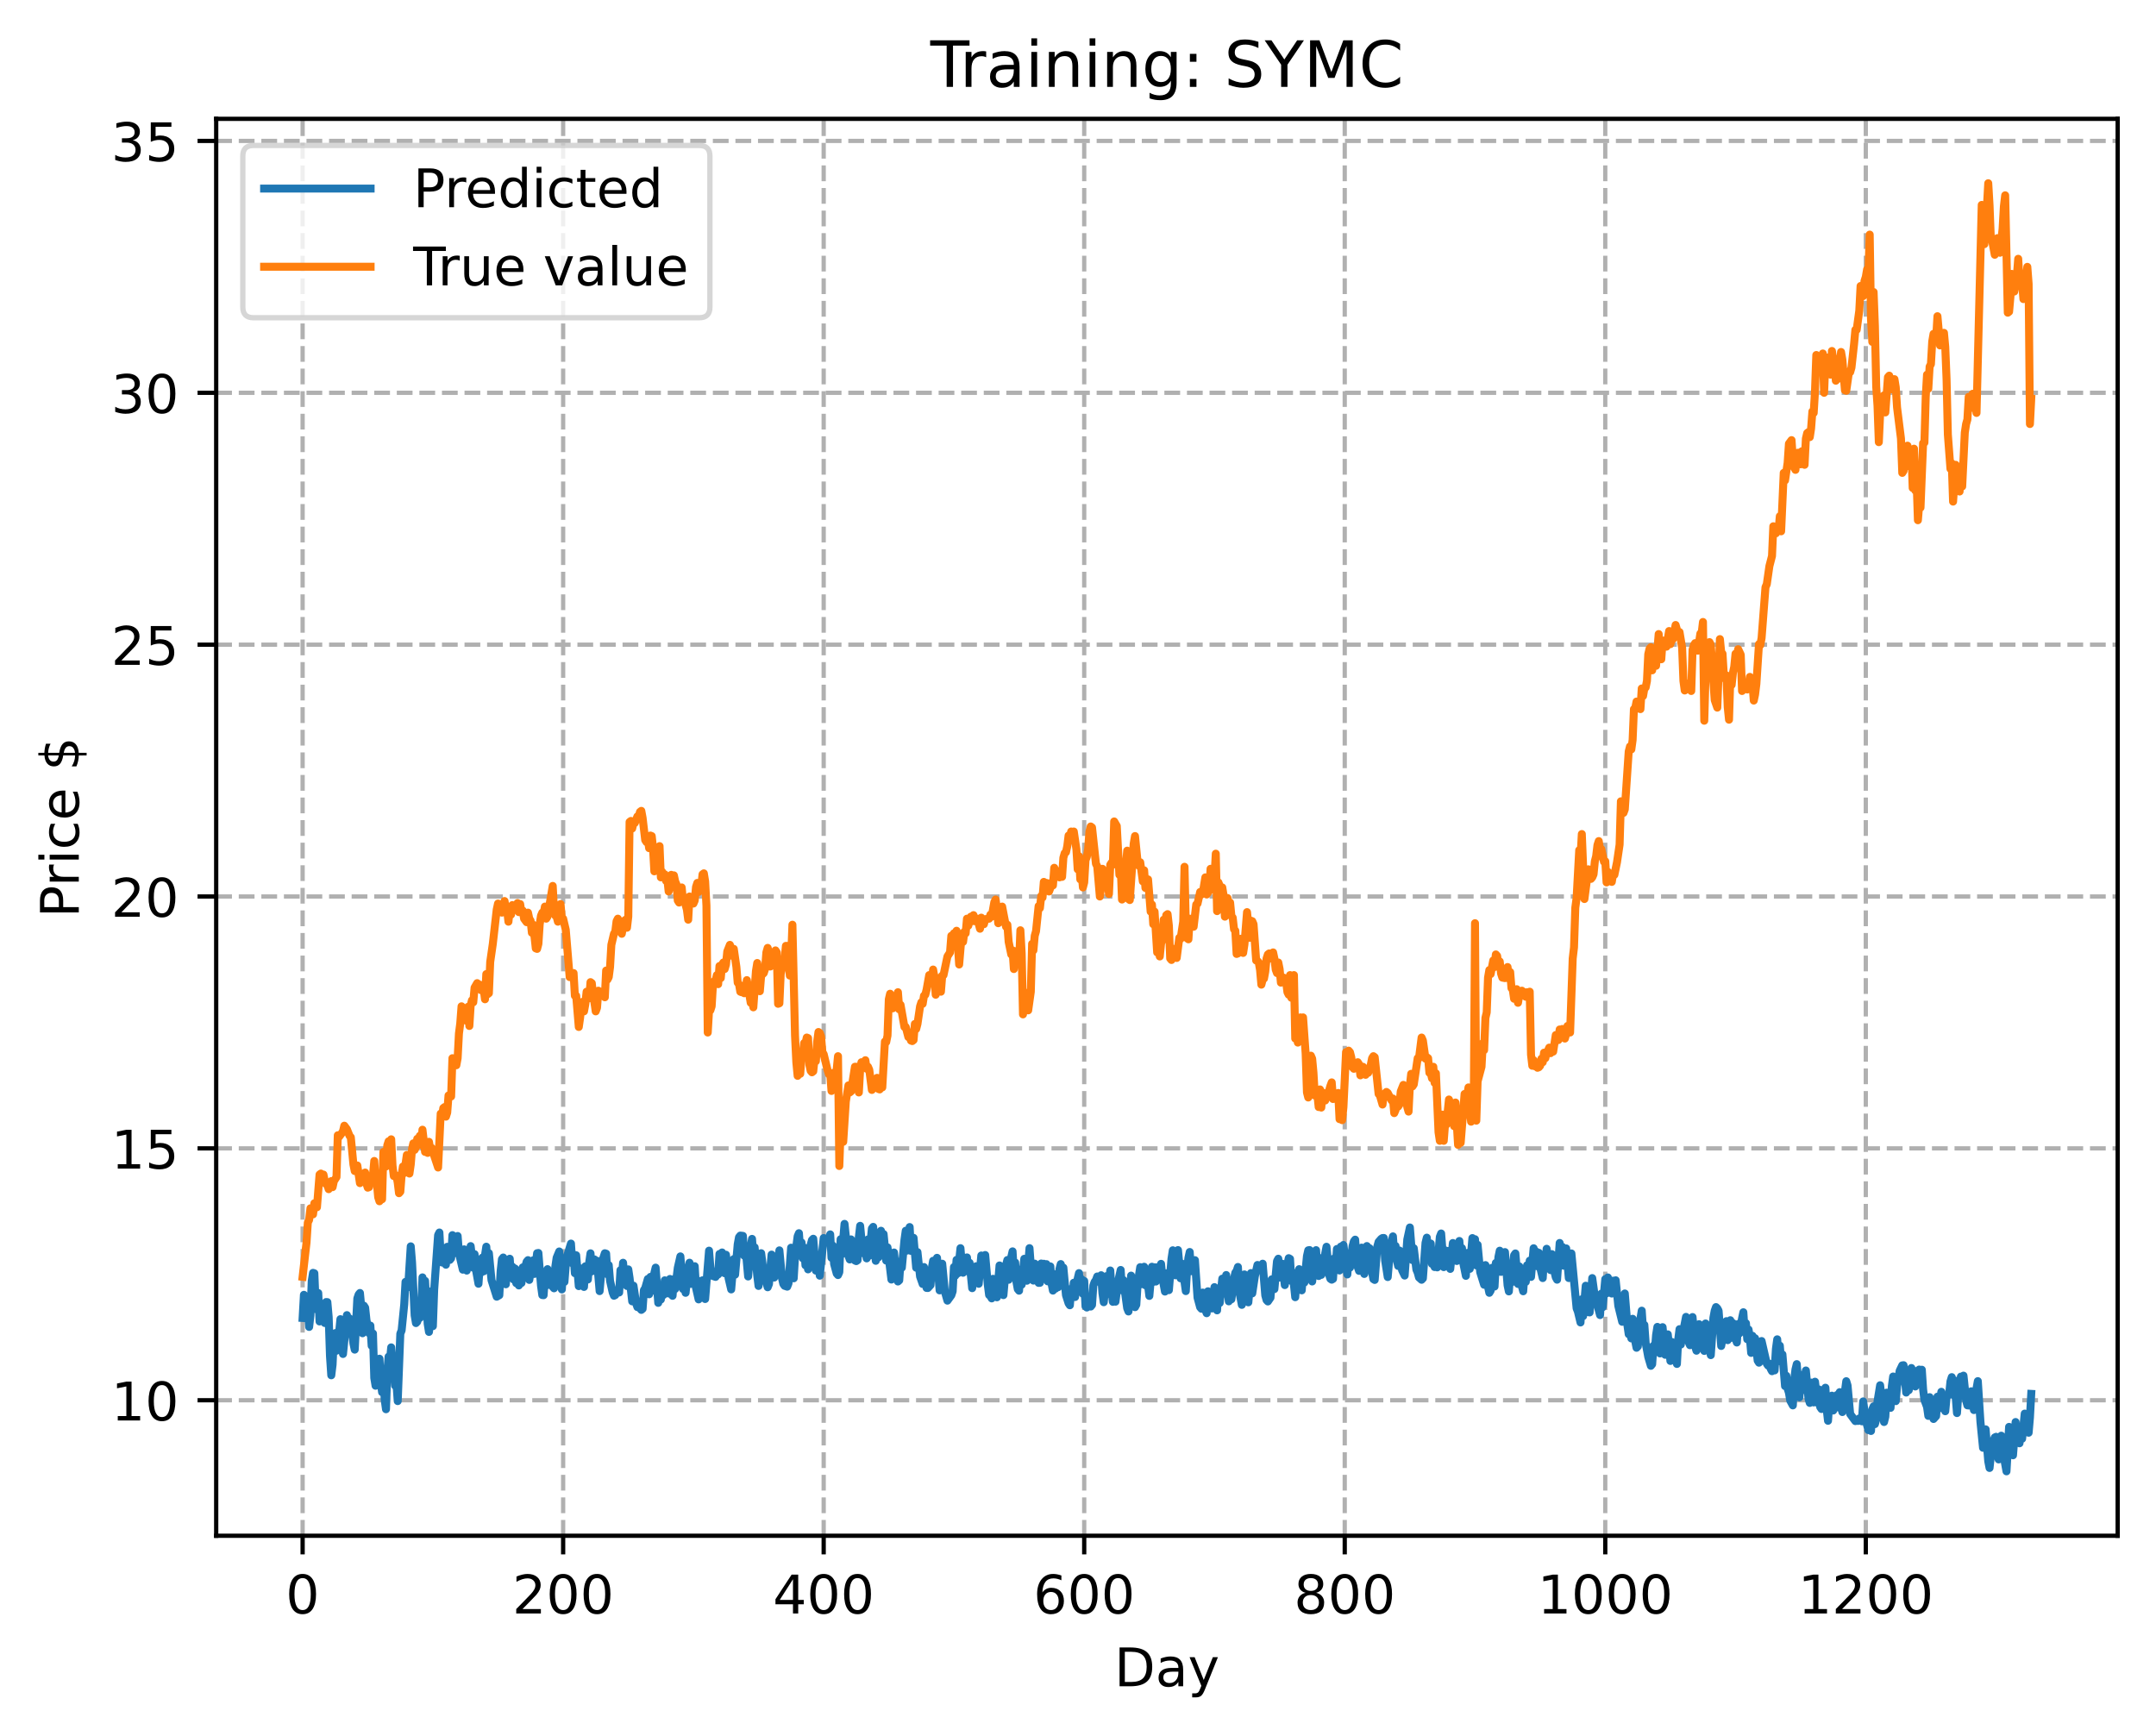 <?xml version="1.0" encoding="utf-8" standalone="no"?>
<!DOCTYPE svg PUBLIC "-//W3C//DTD SVG 1.1//EN"
  "http://www.w3.org/Graphics/SVG/1.1/DTD/svg11.dtd">
<!-- Created with matplotlib (https://matplotlib.org/) -->
<svg height="325.986pt" version="1.1" viewBox="0 0 404.923 325.986" width="404.923pt" xmlns="http://www.w3.org/2000/svg" xmlns:xlink="http://www.w3.org/1999/xlink">
 <defs>
  <style type="text/css">
*{stroke-linecap:butt;stroke-linejoin:round;}
  </style>
 </defs>
 <g id="figure_1">
  <g id="patch_1">
   <path d="M 0 325.986 
L 404.923 325.986 
L 404.923 0 
L 0 0 
z
" style="fill:#ffffff;"/>
  </g>
  <g id="axes_1">
   <g id="patch_2">
    <path d="M 40.603 288.43 
L 397.723 288.43 
L 397.723 22.318 
L 40.603 22.318 
z
" style="fill:#ffffff;"/>
   </g>
   <g id="matplotlib.axis_1">
    <g id="xtick_1">
     <g id="line2d_1">
      <path clip-path="url(#pe3ec73d2df)" d="M 56.836 288.43 
L 56.836 22.318 
" style="fill:none;stroke:#b0b0b0;stroke-dasharray:2.96,1.28;stroke-dashoffset:0;stroke-width:0.8;"/>
     </g>
     <g id="line2d_2">
      <defs>
       <path d="M 0 0 
L 0 3.5 
" id="md91cfd657b" style="stroke:#000000;stroke-width:0.8;"/>
      </defs>
      <g>
       <use style="stroke:#000000;stroke-width:0.8;" x="56.836" xlink:href="#md91cfd657b" y="288.43"/>
      </g>
     </g>
     <g id="text_1">
      <!-- 0 -->
      <defs>
       <path d="M 31.781 66.406 
Q 24.172 66.406 20.328 58.906 
Q 16.5 51.422 16.5 36.375 
Q 16.5 21.391 20.328 13.891 
Q 24.172 6.391 31.781 6.391 
Q 39.453 6.391 43.281 13.891 
Q 47.125 21.391 47.125 36.375 
Q 47.125 51.422 43.281 58.906 
Q 39.453 66.406 31.781 66.406 
z
M 31.781 74.219 
Q 44.047 74.219 50.516 64.516 
Q 56.984 54.828 56.984 36.375 
Q 56.984 17.969 50.516 8.266 
Q 44.047 -1.422 31.781 -1.422 
Q 19.531 -1.422 13.062 8.266 
Q 6.594 17.969 6.594 36.375 
Q 6.594 54.828 13.062 64.516 
Q 19.531 74.219 31.781 74.219 
z
" id="DejaVuSans-48"/>
      </defs>
      <g transform="translate(53.655 303.029)scale(0.1 -0.1)">
       <use xlink:href="#DejaVuSans-48"/>
      </g>
     </g>
    </g>
    <g id="xtick_2">
     <g id="line2d_3">
      <path clip-path="url(#pe3ec73d2df)" d="M 105.766 288.43 
L 105.766 22.318 
" style="fill:none;stroke:#b0b0b0;stroke-dasharray:2.96,1.28;stroke-dashoffset:0;stroke-width:0.8;"/>
     </g>
     <g id="line2d_4">
      <g>
       <use style="stroke:#000000;stroke-width:0.8;" x="105.766" xlink:href="#md91cfd657b" y="288.43"/>
      </g>
     </g>
     <g id="text_2">
      <!-- 200 -->
      <defs>
       <path d="M 19.188 8.297 
L 53.609 8.297 
L 53.609 0 
L 7.328 0 
L 7.328 8.297 
Q 12.938 14.109 22.625 23.891 
Q 32.328 33.688 34.812 36.531 
Q 39.547 41.844 41.422 45.531 
Q 43.312 49.219 43.312 52.781 
Q 43.312 58.594 39.234 62.25 
Q 35.156 65.922 28.609 65.922 
Q 23.969 65.922 18.812 64.312 
Q 13.672 62.703 7.812 59.422 
L 7.812 69.391 
Q 13.766 71.781 18.938 73 
Q 24.125 74.219 28.422 74.219 
Q 39.75 74.219 46.484 68.547 
Q 53.219 62.891 53.219 53.422 
Q 53.219 48.922 51.531 44.891 
Q 49.859 40.875 45.406 35.406 
Q 44.188 33.984 37.641 27.219 
Q 31.109 20.453 19.188 8.297 
z
" id="DejaVuSans-50"/>
      </defs>
      <g transform="translate(96.223 303.029)scale(0.1 -0.1)">
       <use xlink:href="#DejaVuSans-50"/>
       <use x="63.623" xlink:href="#DejaVuSans-48"/>
       <use x="127.246" xlink:href="#DejaVuSans-48"/>
      </g>
     </g>
    </g>
    <g id="xtick_3">
     <g id="line2d_5">
      <path clip-path="url(#pe3ec73d2df)" d="M 154.697 288.43 
L 154.697 22.318 
" style="fill:none;stroke:#b0b0b0;stroke-dasharray:2.96,1.28;stroke-dashoffset:0;stroke-width:0.8;"/>
     </g>
     <g id="line2d_6">
      <g>
       <use style="stroke:#000000;stroke-width:0.8;" x="154.697" xlink:href="#md91cfd657b" y="288.43"/>
      </g>
     </g>
     <g id="text_3">
      <!-- 400 -->
      <defs>
       <path d="M 37.797 64.312 
L 12.891 25.391 
L 37.797 25.391 
z
M 35.203 72.906 
L 47.609 72.906 
L 47.609 25.391 
L 58.016 25.391 
L 58.016 17.188 
L 47.609 17.188 
L 47.609 0 
L 37.797 0 
L 37.797 17.188 
L 4.891 17.188 
L 4.891 26.703 
z
" id="DejaVuSans-52"/>
      </defs>
      <g transform="translate(145.153 303.029)scale(0.1 -0.1)">
       <use xlink:href="#DejaVuSans-52"/>
       <use x="63.623" xlink:href="#DejaVuSans-48"/>
       <use x="127.246" xlink:href="#DejaVuSans-48"/>
      </g>
     </g>
    </g>
    <g id="xtick_4">
     <g id="line2d_7">
      <path clip-path="url(#pe3ec73d2df)" d="M 203.628 288.43 
L 203.628 22.318 
" style="fill:none;stroke:#b0b0b0;stroke-dasharray:2.96,1.28;stroke-dashoffset:0;stroke-width:0.8;"/>
     </g>
     <g id="line2d_8">
      <g>
       <use style="stroke:#000000;stroke-width:0.8;" x="203.628" xlink:href="#md91cfd657b" y="288.43"/>
      </g>
     </g>
     <g id="text_4">
      <!-- 600 -->
      <defs>
       <path d="M 33.016 40.375 
Q 26.375 40.375 22.484 35.828 
Q 18.609 31.297 18.609 23.391 
Q 18.609 15.531 22.484 10.953 
Q 26.375 6.391 33.016 6.391 
Q 39.656 6.391 43.531 10.953 
Q 47.406 15.531 47.406 23.391 
Q 47.406 31.297 43.531 35.828 
Q 39.656 40.375 33.016 40.375 
z
M 52.594 71.297 
L 52.594 62.312 
Q 48.875 64.062 45.094 64.984 
Q 41.312 65.922 37.594 65.922 
Q 27.828 65.922 22.672 59.328 
Q 17.531 52.734 16.797 39.406 
Q 19.672 43.656 24.016 45.922 
Q 28.375 48.188 33.594 48.188 
Q 44.578 48.188 50.953 41.516 
Q 57.328 34.859 57.328 23.391 
Q 57.328 12.156 50.688 5.359 
Q 44.047 -1.422 33.016 -1.422 
Q 20.359 -1.422 13.672 8.266 
Q 6.984 17.969 6.984 36.375 
Q 6.984 53.656 15.188 63.938 
Q 23.391 74.219 37.203 74.219 
Q 40.922 74.219 44.703 73.484 
Q 48.484 72.75 52.594 71.297 
z
" id="DejaVuSans-54"/>
      </defs>
      <g transform="translate(194.084 303.029)scale(0.1 -0.1)">
       <use xlink:href="#DejaVuSans-54"/>
       <use x="63.623" xlink:href="#DejaVuSans-48"/>
       <use x="127.246" xlink:href="#DejaVuSans-48"/>
      </g>
     </g>
    </g>
    <g id="xtick_5">
     <g id="line2d_9">
      <path clip-path="url(#pe3ec73d2df)" d="M 252.558 288.43 
L 252.558 22.318 
" style="fill:none;stroke:#b0b0b0;stroke-dasharray:2.96,1.28;stroke-dashoffset:0;stroke-width:0.8;"/>
     </g>
     <g id="line2d_10">
      <g>
       <use style="stroke:#000000;stroke-width:0.8;" x="252.558" xlink:href="#md91cfd657b" y="288.43"/>
      </g>
     </g>
     <g id="text_5">
      <!-- 800 -->
      <defs>
       <path d="M 31.781 34.625 
Q 24.75 34.625 20.719 30.859 
Q 16.703 27.094 16.703 20.516 
Q 16.703 13.922 20.719 10.156 
Q 24.75 6.391 31.781 6.391 
Q 38.812 6.391 42.859 10.172 
Q 46.922 13.969 46.922 20.516 
Q 46.922 27.094 42.891 30.859 
Q 38.875 34.625 31.781 34.625 
z
M 21.922 38.812 
Q 15.578 40.375 12.031 44.719 
Q 8.5 49.078 8.5 55.328 
Q 8.5 64.062 14.719 69.141 
Q 20.953 74.219 31.781 74.219 
Q 42.672 74.219 48.875 69.141 
Q 55.078 64.062 55.078 55.328 
Q 55.078 49.078 51.531 44.719 
Q 48 40.375 41.703 38.812 
Q 48.828 37.156 52.797 32.312 
Q 56.781 27.484 56.781 20.516 
Q 56.781 9.906 50.312 4.234 
Q 43.844 -1.422 31.781 -1.422 
Q 19.734 -1.422 13.25 4.234 
Q 6.781 9.906 6.781 20.516 
Q 6.781 27.484 10.781 32.312 
Q 14.797 37.156 21.922 38.812 
z
M 18.312 54.391 
Q 18.312 48.734 21.844 45.562 
Q 25.391 42.391 31.781 42.391 
Q 38.141 42.391 41.719 45.562 
Q 45.312 48.734 45.312 54.391 
Q 45.312 60.062 41.719 63.234 
Q 38.141 66.406 31.781 66.406 
Q 25.391 66.406 21.844 63.234 
Q 18.312 60.062 18.312 54.391 
z
" id="DejaVuSans-56"/>
      </defs>
      <g transform="translate(243.015 303.029)scale(0.1 -0.1)">
       <use xlink:href="#DejaVuSans-56"/>
       <use x="63.623" xlink:href="#DejaVuSans-48"/>
       <use x="127.246" xlink:href="#DejaVuSans-48"/>
      </g>
     </g>
    </g>
    <g id="xtick_6">
     <g id="line2d_11">
      <path clip-path="url(#pe3ec73d2df)" d="M 301.489 288.43 
L 301.489 22.318 
" style="fill:none;stroke:#b0b0b0;stroke-dasharray:2.96,1.28;stroke-dashoffset:0;stroke-width:0.8;"/>
     </g>
     <g id="line2d_12">
      <g>
       <use style="stroke:#000000;stroke-width:0.8;" x="301.489" xlink:href="#md91cfd657b" y="288.43"/>
      </g>
     </g>
     <g id="text_6">
      <!-- 1000 -->
      <defs>
       <path d="M 12.406 8.297 
L 28.516 8.297 
L 28.516 63.922 
L 10.984 60.406 
L 10.984 69.391 
L 28.422 72.906 
L 38.281 72.906 
L 38.281 8.297 
L 54.391 8.297 
L 54.391 0 
L 12.406 0 
z
" id="DejaVuSans-49"/>
      </defs>
      <g transform="translate(288.764 303.029)scale(0.1 -0.1)">
       <use xlink:href="#DejaVuSans-49"/>
       <use x="63.623" xlink:href="#DejaVuSans-48"/>
       <use x="127.246" xlink:href="#DejaVuSans-48"/>
       <use x="190.869" xlink:href="#DejaVuSans-48"/>
      </g>
     </g>
    </g>
    <g id="xtick_7">
     <g id="line2d_13">
      <path clip-path="url(#pe3ec73d2df)" d="M 350.419 288.43 
L 350.419 22.318 
" style="fill:none;stroke:#b0b0b0;stroke-dasharray:2.96,1.28;stroke-dashoffset:0;stroke-width:0.8;"/>
     </g>
     <g id="line2d_14">
      <g>
       <use style="stroke:#000000;stroke-width:0.8;" x="350.419" xlink:href="#md91cfd657b" y="288.43"/>
      </g>
     </g>
     <g id="text_7">
      <!-- 1200 -->
      <g transform="translate(337.694 303.029)scale(0.1 -0.1)">
       <use xlink:href="#DejaVuSans-49"/>
       <use x="63.623" xlink:href="#DejaVuSans-50"/>
       <use x="127.246" xlink:href="#DejaVuSans-48"/>
       <use x="190.869" xlink:href="#DejaVuSans-48"/>
      </g>
     </g>
    </g>
    <g id="text_8">
     <!-- Day -->
     <defs>
      <path d="M 19.672 64.797 
L 19.672 8.109 
L 31.594 8.109 
Q 46.688 8.109 53.688 14.938 
Q 60.688 21.781 60.688 36.531 
Q 60.688 51.172 53.688 57.984 
Q 46.688 64.797 31.594 64.797 
z
M 9.812 72.906 
L 30.078 72.906 
Q 51.266 72.906 61.172 64.094 
Q 71.094 55.281 71.094 36.531 
Q 71.094 17.672 61.125 8.828 
Q 51.172 0 30.078 0 
L 9.812 0 
z
" id="DejaVuSans-68"/>
      <path d="M 34.281 27.484 
Q 23.391 27.484 19.188 25 
Q 14.984 22.516 14.984 16.5 
Q 14.984 11.719 18.141 8.906 
Q 21.297 6.109 26.703 6.109 
Q 34.188 6.109 38.703 11.406 
Q 43.219 16.703 43.219 25.484 
L 43.219 27.484 
z
M 52.203 31.203 
L 52.203 0 
L 43.219 0 
L 43.219 8.297 
Q 40.141 3.328 35.547 0.953 
Q 30.953 -1.422 24.312 -1.422 
Q 15.922 -1.422 10.953 3.297 
Q 6 8.016 6 15.922 
Q 6 25.141 12.172 29.828 
Q 18.359 34.516 30.609 34.516 
L 43.219 34.516 
L 43.219 35.406 
Q 43.219 41.609 39.141 45 
Q 35.062 48.391 27.688 48.391 
Q 23 48.391 18.547 47.266 
Q 14.109 46.141 10.016 43.891 
L 10.016 52.203 
Q 14.938 54.109 19.578 55.047 
Q 24.219 56 28.609 56 
Q 40.484 56 46.344 49.844 
Q 52.203 43.703 52.203 31.203 
z
" id="DejaVuSans-97"/>
      <path d="M 32.172 -5.078 
Q 28.375 -14.844 24.75 -17.812 
Q 21.141 -20.797 15.094 -20.797 
L 7.906 -20.797 
L 7.906 -13.281 
L 13.188 -13.281 
Q 16.891 -13.281 18.938 -11.516 
Q 21 -9.766 23.484 -3.219 
L 25.094 0.875 
L 2.984 54.688 
L 12.5 54.688 
L 29.594 11.922 
L 46.688 54.688 
L 56.203 54.688 
z
" id="DejaVuSans-121"/>
     </defs>
     <g transform="translate(209.29 316.707)scale(0.1 -0.1)">
      <use xlink:href="#DejaVuSans-68"/>
      <use x="77.002" xlink:href="#DejaVuSans-97"/>
      <use x="138.281" xlink:href="#DejaVuSans-121"/>
     </g>
    </g>
   </g>
   <g id="matplotlib.axis_2">
    <g id="ytick_1">
     <g id="line2d_15">
      <path clip-path="url(#pe3ec73d2df)" d="M 40.603 262.982 
L 397.723 262.982 
" style="fill:none;stroke:#b0b0b0;stroke-dasharray:2.96,1.28;stroke-dashoffset:0;stroke-width:0.8;"/>
     </g>
     <g id="line2d_16">
      <defs>
       <path d="M 0 0 
L -3.5 0 
" id="m1ccd2e6be0" style="stroke:#000000;stroke-width:0.8;"/>
      </defs>
      <g>
       <use style="stroke:#000000;stroke-width:0.8;" x="40.603" xlink:href="#m1ccd2e6be0" y="262.982"/>
      </g>
     </g>
     <g id="text_9">
      <!-- 10 -->
      <g transform="translate(20.878 266.781)scale(0.1 -0.1)">
       <use xlink:href="#DejaVuSans-49"/>
       <use x="63.623" xlink:href="#DejaVuSans-48"/>
      </g>
     </g>
    </g>
    <g id="ytick_2">
     <g id="line2d_17">
      <path clip-path="url(#pe3ec73d2df)" d="M 40.603 215.679 
L 397.723 215.679 
" style="fill:none;stroke:#b0b0b0;stroke-dasharray:2.96,1.28;stroke-dashoffset:0;stroke-width:0.8;"/>
     </g>
     <g id="line2d_18">
      <g>
       <use style="stroke:#000000;stroke-width:0.8;" x="40.603" xlink:href="#m1ccd2e6be0" y="215.679"/>
      </g>
     </g>
     <g id="text_10">
      <!-- 15 -->
      <defs>
       <path d="M 10.797 72.906 
L 49.516 72.906 
L 49.516 64.594 
L 19.828 64.594 
L 19.828 46.734 
Q 21.969 47.469 24.109 47.828 
Q 26.266 48.188 28.422 48.188 
Q 40.625 48.188 47.75 41.5 
Q 54.891 34.812 54.891 23.391 
Q 54.891 11.625 47.562 5.094 
Q 40.234 -1.422 26.906 -1.422 
Q 22.312 -1.422 17.547 -0.641 
Q 12.797 0.141 7.719 1.703 
L 7.719 11.625 
Q 12.109 9.234 16.797 8.062 
Q 21.484 6.891 26.703 6.891 
Q 35.156 6.891 40.078 11.328 
Q 45.016 15.766 45.016 23.391 
Q 45.016 31 40.078 35.438 
Q 35.156 39.891 26.703 39.891 
Q 22.75 39.891 18.812 39.016 
Q 14.891 38.141 10.797 36.281 
z
" id="DejaVuSans-53"/>
      </defs>
      <g transform="translate(20.878 219.478)scale(0.1 -0.1)">
       <use xlink:href="#DejaVuSans-49"/>
       <use x="63.623" xlink:href="#DejaVuSans-53"/>
      </g>
     </g>
    </g>
    <g id="ytick_3">
     <g id="line2d_19">
      <path clip-path="url(#pe3ec73d2df)" d="M 40.603 168.376 
L 397.723 168.376 
" style="fill:none;stroke:#b0b0b0;stroke-dasharray:2.96,1.28;stroke-dashoffset:0;stroke-width:0.8;"/>
     </g>
     <g id="line2d_20">
      <g>
       <use style="stroke:#000000;stroke-width:0.8;" x="40.603" xlink:href="#m1ccd2e6be0" y="168.376"/>
      </g>
     </g>
     <g id="text_11">
      <!-- 20 -->
      <g transform="translate(20.878 172.175)scale(0.1 -0.1)">
       <use xlink:href="#DejaVuSans-50"/>
       <use x="63.623" xlink:href="#DejaVuSans-48"/>
      </g>
     </g>
    </g>
    <g id="ytick_4">
     <g id="line2d_21">
      <path clip-path="url(#pe3ec73d2df)" d="M 40.603 121.073 
L 397.723 121.073 
" style="fill:none;stroke:#b0b0b0;stroke-dasharray:2.96,1.28;stroke-dashoffset:0;stroke-width:0.8;"/>
     </g>
     <g id="line2d_22">
      <g>
       <use style="stroke:#000000;stroke-width:0.8;" x="40.603" xlink:href="#m1ccd2e6be0" y="121.073"/>
      </g>
     </g>
     <g id="text_12">
      <!-- 25 -->
      <g transform="translate(20.878 124.872)scale(0.1 -0.1)">
       <use xlink:href="#DejaVuSans-50"/>
       <use x="63.623" xlink:href="#DejaVuSans-53"/>
      </g>
     </g>
    </g>
    <g id="ytick_5">
     <g id="line2d_23">
      <path clip-path="url(#pe3ec73d2df)" d="M 40.603 73.77 
L 397.723 73.77 
" style="fill:none;stroke:#b0b0b0;stroke-dasharray:2.96,1.28;stroke-dashoffset:0;stroke-width:0.8;"/>
     </g>
     <g id="line2d_24">
      <g>
       <use style="stroke:#000000;stroke-width:0.8;" x="40.603" xlink:href="#m1ccd2e6be0" y="73.77"/>
      </g>
     </g>
     <g id="text_13">
      <!-- 30 -->
      <defs>
       <path d="M 40.578 39.312 
Q 47.656 37.797 51.625 33 
Q 55.609 28.219 55.609 21.188 
Q 55.609 10.406 48.188 4.484 
Q 40.766 -1.422 27.094 -1.422 
Q 22.516 -1.422 17.656 -0.516 
Q 12.797 0.391 7.625 2.203 
L 7.625 11.719 
Q 11.719 9.328 16.594 8.109 
Q 21.484 6.891 26.812 6.891 
Q 36.078 6.891 40.938 10.547 
Q 45.797 14.203 45.797 21.188 
Q 45.797 27.641 41.281 31.266 
Q 36.766 34.906 28.719 34.906 
L 20.219 34.906 
L 20.219 43.016 
L 29.109 43.016 
Q 36.375 43.016 40.234 45.922 
Q 44.094 48.828 44.094 54.297 
Q 44.094 59.906 40.109 62.906 
Q 36.141 65.922 28.719 65.922 
Q 24.656 65.922 20.016 65.031 
Q 15.375 64.156 9.812 62.312 
L 9.812 71.094 
Q 15.438 72.656 20.344 73.438 
Q 25.25 74.219 29.594 74.219 
Q 40.828 74.219 47.359 69.109 
Q 53.906 64.016 53.906 55.328 
Q 53.906 49.266 50.438 45.094 
Q 46.969 40.922 40.578 39.312 
z
" id="DejaVuSans-51"/>
      </defs>
      <g transform="translate(20.878 77.569)scale(0.1 -0.1)">
       <use xlink:href="#DejaVuSans-51"/>
       <use x="63.623" xlink:href="#DejaVuSans-48"/>
      </g>
     </g>
    </g>
    <g id="ytick_6">
     <g id="line2d_25">
      <path clip-path="url(#pe3ec73d2df)" d="M 40.603 26.467 
L 397.723 26.467 
" style="fill:none;stroke:#b0b0b0;stroke-dasharray:2.96,1.28;stroke-dashoffset:0;stroke-width:0.8;"/>
     </g>
     <g id="line2d_26">
      <g>
       <use style="stroke:#000000;stroke-width:0.8;" x="40.603" xlink:href="#m1ccd2e6be0" y="26.467"/>
      </g>
     </g>
     <g id="text_14">
      <!-- 35 -->
      <g transform="translate(20.878 30.266)scale(0.1 -0.1)">
       <use xlink:href="#DejaVuSans-51"/>
       <use x="63.623" xlink:href="#DejaVuSans-53"/>
      </g>
     </g>
    </g>
    <g id="text_15">
     <!-- Price $ -->
     <defs>
      <path d="M 19.672 64.797 
L 19.672 37.406 
L 32.078 37.406 
Q 38.969 37.406 42.719 40.969 
Q 46.484 44.531 46.484 51.125 
Q 46.484 57.672 42.719 61.234 
Q 38.969 64.797 32.078 64.797 
z
M 9.812 72.906 
L 32.078 72.906 
Q 44.344 72.906 50.609 67.359 
Q 56.891 61.812 56.891 51.125 
Q 56.891 40.328 50.609 34.812 
Q 44.344 29.297 32.078 29.297 
L 19.672 29.297 
L 19.672 0 
L 9.812 0 
z
" id="DejaVuSans-80"/>
      <path d="M 41.109 46.297 
Q 39.594 47.172 37.812 47.578 
Q 36.031 48 33.891 48 
Q 26.266 48 22.188 43.047 
Q 18.109 38.094 18.109 28.812 
L 18.109 0 
L 9.078 0 
L 9.078 54.688 
L 18.109 54.688 
L 18.109 46.188 
Q 20.953 51.172 25.484 53.578 
Q 30.031 56 36.531 56 
Q 37.453 56 38.578 55.875 
Q 39.703 55.766 41.062 55.516 
z
" id="DejaVuSans-114"/>
      <path d="M 9.422 54.688 
L 18.406 54.688 
L 18.406 0 
L 9.422 0 
z
M 9.422 75.984 
L 18.406 75.984 
L 18.406 64.594 
L 9.422 64.594 
z
" id="DejaVuSans-105"/>
      <path d="M 48.781 52.594 
L 48.781 44.188 
Q 44.969 46.297 41.141 47.344 
Q 37.312 48.391 33.406 48.391 
Q 24.656 48.391 19.812 42.844 
Q 14.984 37.312 14.984 27.297 
Q 14.984 17.281 19.812 11.734 
Q 24.656 6.203 33.406 6.203 
Q 37.312 6.203 41.141 7.25 
Q 44.969 8.297 48.781 10.406 
L 48.781 2.094 
Q 45.016 0.344 40.984 -0.531 
Q 36.969 -1.422 32.422 -1.422 
Q 20.062 -1.422 12.781 6.344 
Q 5.516 14.109 5.516 27.297 
Q 5.516 40.672 12.859 48.328 
Q 20.219 56 33.016 56 
Q 37.156 56 41.109 55.141 
Q 45.062 54.297 48.781 52.594 
z
" id="DejaVuSans-99"/>
      <path d="M 56.203 29.594 
L 56.203 25.203 
L 14.891 25.203 
Q 15.484 15.922 20.484 11.062 
Q 25.484 6.203 34.422 6.203 
Q 39.594 6.203 44.453 7.469 
Q 49.312 8.734 54.109 11.281 
L 54.109 2.781 
Q 49.266 0.734 44.188 -0.344 
Q 39.109 -1.422 33.891 -1.422 
Q 20.797 -1.422 13.156 6.188 
Q 5.516 13.812 5.516 26.812 
Q 5.516 40.234 12.766 48.109 
Q 20.016 56 32.328 56 
Q 43.359 56 49.781 48.891 
Q 56.203 41.797 56.203 29.594 
z
M 47.219 32.234 
Q 47.125 39.594 43.094 43.984 
Q 39.062 48.391 32.422 48.391 
Q 24.906 48.391 20.391 44.141 
Q 15.875 39.891 15.188 32.172 
z
" id="DejaVuSans-101"/>
      <path id="DejaVuSans-32"/>
      <path d="M 33.797 -14.703 
L 28.906 -14.703 
L 28.859 0 
Q 23.734 0.094 18.609 1.188 
Q 13.484 2.297 8.297 4.5 
L 8.297 13.281 
Q 13.281 10.156 18.375 8.562 
Q 23.484 6.984 28.906 6.938 
L 28.906 29.203 
Q 18.109 30.953 13.203 35.156 
Q 8.297 39.359 8.297 46.688 
Q 8.297 54.641 13.625 59.219 
Q 18.953 63.812 28.906 64.5 
L 28.906 75.984 
L 33.797 75.984 
L 33.797 64.656 
Q 38.328 64.453 42.578 63.688 
Q 46.828 62.938 50.875 61.625 
L 50.875 53.078 
Q 46.828 55.125 42.547 56.25 
Q 38.281 57.375 33.797 57.562 
L 33.797 36.719 
Q 44.875 35.016 50.094 30.609 
Q 55.328 26.219 55.328 18.609 
Q 55.328 10.359 49.781 5.594 
Q 44.234 0.828 33.797 0.094 
z
M 28.906 37.594 
L 28.906 57.625 
Q 23.25 56.984 20.266 54.391 
Q 17.281 51.812 17.281 47.516 
Q 17.281 43.312 20.031 40.969 
Q 22.797 38.625 28.906 37.594 
z
M 33.797 28.219 
L 33.797 7.078 
Q 39.984 7.906 43.141 10.594 
Q 46.297 13.281 46.297 17.672 
Q 46.297 21.969 43.281 24.5 
Q 40.281 27.047 33.797 28.219 
z
" id="DejaVuSans-36"/>
     </defs>
     <g transform="translate(14.798 172.342)rotate(-90)scale(0.1 -0.1)">
      <use xlink:href="#DejaVuSans-80"/>
      <use x="58.553" xlink:href="#DejaVuSans-114"/>
      <use x="99.666" xlink:href="#DejaVuSans-105"/>
      <use x="127.449" xlink:href="#DejaVuSans-99"/>
      <use x="182.43" xlink:href="#DejaVuSans-101"/>
      <use x="243.953" xlink:href="#DejaVuSans-32"/>
      <use x="275.74" xlink:href="#DejaVuSans-36"/>
     </g>
    </g>
   </g>
   <g id="line2d_27">
    <path clip-path="url(#pe3ec73d2df)" d="M 56.836 247.528 
L 57.081 243.183 
L 57.325 246.577 
L 57.57 246.377 
L 57.814 245.703 
L 58.059 249.217 
L 58.304 247.068 
L 58.548 240.59 
L 58.793 239.06 
L 59.038 239.136 
L 59.282 244.908 
L 59.527 245.962 
L 59.772 242.848 
L 60.016 248.186 
L 60.261 246.145 
L 60.506 245.502 
L 60.75 246.333 
L 60.995 248.477 
L 61.24 244.543 
L 61.484 244.557 
L 61.729 247.366 
L 61.974 254.654 
L 62.218 258.297 
L 62.463 256.3 
L 62.708 251.028 
L 62.952 250.389 
L 63.197 253.686 
L 63.441 250.154 
L 63.686 250.287 
L 63.931 247.756 
L 64.42 254.294 
L 65.154 246.997 
L 65.399 248.235 
L 65.643 247.624 
L 65.888 248.158 
L 66.377 252.323 
L 66.622 253.478 
L 67.111 243.864 
L 67.356 243.133 
L 67.601 242.838 
L 67.845 245.452 
L 68.09 250.4 
L 68.335 245.224 
L 68.579 245.598 
L 68.824 247.907 
L 69.313 250.386 
L 69.558 248.961 
L 69.802 252.75 
L 70.047 250.443 
L 70.292 258.796 
L 70.536 260.26 
L 71.026 255.86 
L 71.27 255.182 
L 71.515 259.648 
L 71.76 261.478 
L 72.004 257.345 
L 72.249 262.915 
L 72.494 264.673 
L 72.738 257.643 
L 72.983 254.794 
L 73.228 255.609 
L 73.472 253.056 
L 73.717 256.335 
L 73.962 255.665 
L 74.206 260.255 
L 74.451 259.686 
L 74.696 263.143 
L 75.185 250.486 
L 75.429 249.871 
L 75.919 244.994 
L 76.163 240.749 
L 76.408 240.802 
L 76.653 241.751 
L 77.142 234.079 
L 77.387 237.052 
L 77.876 247.045 
L 78.121 248.49 
L 78.365 248.236 
L 78.61 246.112 
L 78.855 247.532 
L 79.099 247.065 
L 79.344 239.908 
L 79.589 244.939 
L 79.833 240.559 
L 80.323 248.613 
L 80.567 250.15 
L 80.812 247.735 
L 81.056 242.49 
L 81.301 249.07 
L 81.546 242.202 
L 82.28 231.963 
L 82.524 231.483 
L 82.769 235.954 
L 83.014 237.116 
L 83.258 234.425 
L 83.503 236.548 
L 83.748 237.531 
L 83.992 234.167 
L 84.237 235.911 
L 84.482 236.629 
L 84.726 236.32 
L 84.971 231.976 
L 85.216 235.428 
L 85.46 232.679 
L 85.705 234.116 
L 85.95 232.14 
L 86.194 235.331 
L 86.928 238.462 
L 87.173 234.644 
L 87.662 238.635 
L 87.907 234.914 
L 88.151 237.071 
L 88.396 234.036 
L 88.885 238.095 
L 89.13 235.55 
L 89.375 238.395 
L 89.864 241.106 
L 90.109 237.641 
L 90.353 239.007 
L 90.598 236.199 
L 90.843 238.772 
L 91.087 235.752 
L 91.332 234.146 
L 91.577 237.518 
L 91.821 235.361 
L 92.311 240.43 
L 93.289 243.536 
L 93.778 243.254 
L 94.023 238.784 
L 94.268 236.494 
L 94.512 236.178 
L 94.757 239.505 
L 95.002 241.206 
L 95.246 238.533 
L 95.491 237.151 
L 95.736 236.408 
L 95.98 239.844 
L 96.225 237.897 
L 96.47 240.312 
L 96.714 238.238 
L 96.959 240.994 
L 97.204 238.609 
L 97.448 241.422 
L 97.693 238.956 
L 97.938 240.967 
L 98.182 238.025 
L 98.427 239.981 
L 98.672 237.809 
L 98.916 236.963 
L 99.161 236.671 
L 99.405 240.384 
L 99.895 237.582 
L 100.139 236.699 
L 100.384 239.26 
L 100.873 235.369 
L 101.118 235.325 
L 101.607 241.453 
L 101.852 243.23 
L 102.097 243.254 
L 102.341 239.727 
L 102.586 241.458 
L 102.831 238.362 
L 103.075 240.159 
L 103.565 241.414 
L 104.054 241.959 
L 104.299 237.884 
L 104.543 236.22 
L 105.032 235.044 
L 105.522 242.17 
L 105.766 238.152 
L 106.011 240.755 
L 106.256 237.621 
L 106.5 235.958 
L 107.234 233.559 
L 107.479 237.258 
L 107.724 235.596 
L 107.968 239.126 
L 108.213 235.755 
L 108.702 241.551 
L 108.947 238.208 
L 109.192 240.129 
L 109.681 241.704 
L 109.926 237.832 
L 110.17 239.504 
L 110.415 240.307 
L 110.66 237.079 
L 110.904 235.388 
L 111.149 238.78 
L 111.393 237.048 
L 111.638 236.534 
L 111.883 236.863 
L 112.127 236.789 
L 112.617 242.488 
L 113.106 236.874 
L 113.595 235.378 
L 113.84 235.453 
L 114.085 239.339 
L 114.329 237.605 
L 114.574 240.556 
L 115.063 242.728 
L 115.308 243.356 
L 115.553 243.237 
L 115.797 242.562 
L 116.042 242.385 
L 116.287 242.748 
L 116.531 238.554 
L 116.776 239.977 
L 117.02 237.162 
L 117.265 239.777 
L 117.51 241.176 
L 117.754 241.525 
L 117.999 238.405 
L 118.244 240.037 
L 118.733 244.407 
L 118.978 241.471 
L 119.467 244.806 
L 119.712 245.494 
L 119.956 245.43 
L 120.446 246.014 
L 120.69 245.813 
L 120.935 242.31 
L 121.18 241.923 
L 121.669 240.209 
L 121.914 243.081 
L 122.158 239.816 
L 122.403 242.457 
L 122.648 240.128 
L 123.137 238.081 
L 123.626 244.695 
L 123.871 242.011 
L 124.115 244.073 
L 124.36 241.456 
L 124.605 243.22 
L 124.849 240.461 
L 125.094 242.73 
L 125.339 240.861 
L 125.583 242.936 
L 125.828 240.206 
L 126.317 243.37 
L 126.562 240.245 
L 126.807 242.083 
L 127.296 238.113 
L 127.785 235.965 
L 128.275 242.098 
L 128.519 239.662 
L 128.764 242.806 
L 129.253 238.261 
L 129.498 237.154 
L 129.742 241.133 
L 130.476 237.81 
L 130.721 241.888 
L 131.21 244.044 
L 131.455 240.603 
L 131.7 243.31 
L 131.944 240.457 
L 132.434 243.973 
L 133.168 234.89 
L 133.412 237.988 
L 133.657 239.564 
L 134.391 239.818 
L 134.636 239.436 
L 134.88 239.359 
L 135.125 235.509 
L 135.369 237.882 
L 135.614 235.231 
L 136.103 239.13 
L 136.348 235.658 
L 136.837 240.064 
L 137.327 242.168 
L 137.816 236.464 
L 138.061 239.401 
L 138.55 233.696 
L 138.795 232.361 
L 139.039 232.062 
L 139.529 232.114 
L 139.773 235.832 
L 140.018 234.329 
L 140.507 239.74 
L 140.996 234.113 
L 141.241 232.678 
L 141.486 236.028 
L 141.73 234.265 
L 142.22 239.553 
L 142.464 241.517 
L 142.954 235.368 
L 143.443 239.154 
L 144.177 241.765 
L 144.422 241.159 
L 144.911 235.631 
L 145.4 239.943 
L 145.645 236.494 
L 145.89 238.881 
L 146.379 234.835 
L 146.868 240.053 
L 147.113 241.146 
L 147.357 241.488 
L 147.847 241.653 
L 148.091 241.03 
L 148.581 234.333 
L 149.07 240.084 
L 149.315 235.994 
L 149.804 232.195 
L 150.049 231.611 
L 150.293 235.091 
L 150.538 233.352 
L 150.783 236.331 
L 151.027 234.308 
L 151.272 237.642 
L 151.517 235.162 
L 151.761 238.403 
L 152.251 233.809 
L 152.495 232.907 
L 152.74 232.655 
L 153.229 238.637 
L 153.474 235.865 
L 153.963 239.591 
L 154.452 234.883 
L 154.697 232.52 
L 154.942 233.125 
L 155.186 233.075 
L 155.676 232.546 
L 155.92 231.832 
L 156.165 236.233 
L 156.41 233.93 
L 156.654 237.387 
L 157.144 239.194 
L 157.388 239.474 
L 157.633 238.933 
L 157.878 232.744 
L 158.122 235.546 
L 158.612 229.86 
L 159.101 234.497 
L 159.345 235.877 
L 159.59 236.542 
L 159.835 232.776 
L 160.079 235.08 
L 160.569 236.743 
L 160.813 236.853 
L 161.058 236.689 
L 161.303 232.358 
L 161.547 230.227 
L 162.037 235.357 
L 162.281 232.991 
L 162.771 236.341 
L 163.015 232.786 
L 163.26 235.838 
L 163.749 230.731 
L 163.994 230.423 
L 164.483 236.798 
L 164.728 232.903 
L 164.972 236.159 
L 165.217 232.915 
L 165.462 231.153 
L 165.706 234.144 
L 165.951 231.771 
L 166.44 236.757 
L 166.685 234.271 
L 167.419 240.315 
L 167.908 235.238 
L 168.398 240.164 
L 168.642 240.681 
L 168.887 240.465 
L 169.132 236.904 
L 169.376 238.092 
L 169.866 232.886 
L 170.11 231.146 
L 170.355 234.878 
L 170.844 230.457 
L 171.089 234.93 
L 171.333 232.989 
L 171.578 232.482 
L 172.067 238.093 
L 172.312 235.157 
L 172.801 239.753 
L 173.291 241.151 
L 173.535 237.968 
L 174.025 241.892 
L 174.269 241.903 
L 174.759 241.361 
L 175.003 238.201 
L 175.248 236.794 
L 175.493 239.027 
L 175.737 237.14 
L 175.982 236.235 
L 176.471 242.35 
L 176.96 237.341 
L 177.45 242.562 
L 177.939 244.278 
L 178.673 243.26 
L 178.918 242.528 
L 179.162 237.967 
L 179.407 239.604 
L 179.652 236.617 
L 179.896 239.151 
L 180.386 234.423 
L 180.63 237.429 
L 180.875 239.038 
L 181.12 236.205 
L 181.364 238.458 
L 181.609 236.162 
L 181.854 238.809 
L 182.098 237.167 
L 182.588 241.935 
L 182.832 238.737 
L 183.077 240.647 
L 183.321 237.819 
L 183.566 239.998 
L 183.811 241.112 
L 184.3 235.803 
L 184.545 238.664 
L 184.789 236.709 
L 185.034 235.711 
L 185.523 241.301 
L 185.768 243.214 
L 186.013 243.436 
L 186.257 243.855 
L 186.502 240.179 
L 186.991 243.128 
L 187.236 243.65 
L 187.725 237.671 
L 188.215 242.21 
L 188.459 243.24 
L 188.948 237.578 
L 189.193 236.652 
L 189.438 240.358 
L 189.682 237.175 
L 190.172 235.024 
L 190.416 239.115 
L 190.661 237.11 
L 190.906 240.789 
L 191.15 242.111 
L 191.395 242.411 
L 191.64 238.459 
L 191.884 241.28 
L 192.374 236.416 
L 192.863 240.54 
L 193.352 234.42 
L 193.597 237.716 
L 194.086 240.509 
L 194.331 237.328 
L 194.82 240.377 
L 195.065 240.942 
L 195.309 240.93 
L 195.554 237.306 
L 195.799 240.013 
L 196.043 237.35 
L 196.288 239.929 
L 196.533 237.425 
L 196.777 240.654 
L 197.022 238.819 
L 197.267 237.846 
L 197.511 241.156 
L 197.756 242.391 
L 198.001 239.311 
L 198.245 242.017 
L 198.49 239.944 
L 198.735 241.748 
L 198.979 238.337 
L 199.224 237.41 
L 199.469 239.987 
L 199.713 238.078 
L 200.203 243.246 
L 200.692 244.786 
L 200.936 245.145 
L 201.181 242.061 
L 201.426 243.54 
L 201.67 240.911 
L 201.915 243.597 
L 202.16 241.181 
L 202.649 239.108 
L 202.894 242.315 
L 203.138 240.262 
L 203.383 243.001 
L 203.628 240.589 
L 203.872 245.336 
L 204.117 245.569 
L 204.606 245.246 
L 204.851 245.388 
L 205.096 245.078 
L 205.34 241.442 
L 205.585 240.761 
L 205.83 240.425 
L 206.074 239.742 
L 206.319 240.711 
L 206.563 239.839 
L 206.808 239.504 
L 207.053 242.877 
L 207.297 244.572 
L 207.787 239.684 
L 208.031 243.012 
L 208.521 238.615 
L 208.765 242.435 
L 209.01 244.502 
L 209.255 241.432 
L 209.499 244.471 
L 209.989 240.715 
L 210.478 238.517 
L 210.723 242.337 
L 210.967 240.4 
L 211.701 245.7 
L 211.946 246.313 
L 212.435 239.58 
L 212.68 242.665 
L 213.169 245.503 
L 213.414 245.038 
L 213.658 241.134 
L 214.148 237.989 
L 214.392 241.186 
L 214.637 238.96 
L 214.882 237.914 
L 215.126 241.396 
L 215.371 239.386 
L 215.86 243.389 
L 216.35 237.913 
L 216.594 240.764 
L 216.839 238.007 
L 217.084 240.69 
L 217.328 238.004 
L 217.573 238.02 
L 217.818 239.508 
L 218.062 237.369 
L 218.307 239.926 
L 218.796 242.572 
L 219.041 239.141 
L 219.53 242.307 
L 220.019 236.433 
L 220.264 234.821 
L 220.753 239.517 
L 220.998 236.222 
L 221.243 234.783 
L 221.732 240.087 
L 221.977 237.321 
L 222.466 240.759 
L 222.711 242.485 
L 222.955 238.298 
L 223.2 236.235 
L 223.445 235.142 
L 223.689 238.752 
L 223.934 237.276 
L 224.179 236.773 
L 224.423 236.677 
L 224.912 243.717 
L 225.402 245.519 
L 225.646 245.802 
L 225.891 242.764 
L 226.38 246.007 
L 226.625 246.638 
L 226.87 242.521 
L 227.114 244.402 
L 227.604 245.749 
L 228.093 241.74 
L 228.582 246.1 
L 228.827 242.204 
L 229.072 244.718 
L 229.561 240.155 
L 229.806 242.957 
L 230.295 239.465 
L 230.784 244.407 
L 231.029 241.718 
L 231.273 244.025 
L 231.763 240.158 
L 232.007 239.038 
L 232.252 238.706 
L 232.497 237.953 
L 232.741 242.443 
L 233.231 245.071 
L 233.72 239.354 
L 234.209 243.841 
L 234.454 244.596 
L 234.943 239.101 
L 235.188 242.914 
L 235.677 239.685 
L 236.167 237.579 
L 236.656 238.066 
L 237.145 237.338 
L 237.634 243.3 
L 237.879 244.18 
L 238.124 244.431 
L 238.613 243.714 
L 238.858 240.277 
L 239.347 242.108 
L 239.836 236.853 
L 240.081 236.404 
L 240.326 239.938 
L 240.815 237.34 
L 241.304 241.355 
L 241.549 238.587 
L 242.038 236.302 
L 242.283 236.434 
L 242.527 240.587 
L 242.772 238.958 
L 243.261 243.63 
L 243.506 240.084 
L 243.751 241.92 
L 243.995 238.366 
L 244.24 240.954 
L 244.485 242.344 
L 244.729 238.973 
L 244.974 240.884 
L 245.463 235.898 
L 245.708 234.822 
L 245.953 234.78 
L 246.442 240.677 
L 246.931 236.093 
L 247.176 234.795 
L 247.421 238.264 
L 247.665 239.65 
L 247.91 237.115 
L 248.155 239.441 
L 248.399 236.214 
L 248.644 237.84 
L 248.888 235.414 
L 249.133 234.159 
L 249.622 239.42 
L 249.867 240.175 
L 250.112 240.34 
L 250.356 240.195 
L 250.601 236.327 
L 250.846 238.063 
L 251.09 234.578 
L 251.335 237.354 
L 251.58 238.616 
L 251.824 234.13 
L 252.069 236.013 
L 252.314 233.824 
L 252.803 237.705 
L 253.048 239.359 
L 253.292 235.877 
L 253.537 238.083 
L 254.026 234.064 
L 254.271 233.147 
L 254.515 232.824 
L 254.76 236.337 
L 255.005 237.962 
L 255.249 238.684 
L 255.494 235.732 
L 255.739 234.321 
L 256.228 239.263 
L 256.473 235.485 
L 256.717 234.025 
L 256.962 236.909 
L 257.207 234.423 
L 257.696 238.931 
L 257.941 240.234 
L 258.185 240.388 
L 258.675 234.113 
L 258.919 233.239 
L 259.409 232.676 
L 259.653 232.52 
L 259.898 232.507 
L 260.143 236.721 
L 260.632 239.847 
L 261.121 234.051 
L 261.61 232.207 
L 261.855 235.758 
L 262.1 234.002 
L 262.344 236.713 
L 262.589 237.764 
L 262.834 234.859 
L 263.323 238.542 
L 263.812 239.567 
L 264.302 232.804 
L 264.791 230.536 
L 265.28 236.668 
L 265.525 234.432 
L 266.014 238.443 
L 266.259 239.009 
L 266.503 239.922 
L 266.993 240.358 
L 267.237 240.1 
L 267.727 233.429 
L 267.971 232.449 
L 268.216 235.506 
L 268.705 233.547 
L 268.95 237.381 
L 269.195 234.994 
L 269.439 237.973 
L 269.684 235.444 
L 269.929 238.031 
L 270.418 232.304 
L 270.663 231.664 
L 271.152 237.983 
L 271.397 234.82 
L 271.641 237.031 
L 271.886 234.947 
L 272.131 237.348 
L 272.375 238.317 
L 272.864 233.455 
L 273.109 236.237 
L 273.354 233.679 
L 273.598 236.831 
L 274.088 233.072 
L 274.332 236.364 
L 274.577 234.422 
L 274.822 237.242 
L 275.311 239.623 
L 275.556 235.325 
L 275.8 237.943 
L 276.045 238.311 
L 276.534 232.529 
L 276.779 235.507 
L 277.024 232.741 
L 277.268 237.66 
L 277.513 233.793 
L 278.002 238.933 
L 278.736 241.294 
L 278.981 237.601 
L 279.225 240.531 
L 279.715 242.809 
L 279.959 242.406 
L 280.204 238.112 
L 280.449 240.433 
L 280.693 241.631 
L 280.938 237.2 
L 281.183 238.974 
L 281.427 236.07 
L 281.672 234.897 
L 281.917 238.875 
L 282.406 235.257 
L 282.651 235.159 
L 283.14 241.385 
L 283.385 242.544 
L 283.629 239.147 
L 283.874 240.86 
L 284.363 235.762 
L 284.608 235.416 
L 285.097 241.141 
L 285.342 237.844 
L 285.831 241.599 
L 286.076 242.518 
L 286.32 239.072 
L 286.565 240.751 
L 286.81 237.626 
L 287.054 239.589 
L 287.299 236.767 
L 287.544 239.824 
L 288.033 234.439 
L 288.278 237.564 
L 288.522 235.07 
L 288.767 237.833 
L 289.012 235.289 
L 289.256 238.002 
L 289.746 240.038 
L 289.99 236.062 
L 290.235 237.76 
L 290.479 234.539 
L 290.969 237.972 
L 291.213 238.542 
L 291.458 235.54 
L 291.703 237.753 
L 292.192 239.892 
L 292.437 240.343 
L 292.926 233.447 
L 293.171 235.953 
L 293.415 234.176 
L 293.66 237.711 
L 294.149 234.466 
L 294.639 240.032 
L 295.128 235.412 
L 296.106 245.713 
L 296.351 246.331 
L 296.84 248.376 
L 297.085 244.02 
L 297.33 247.185 
L 297.819 241.478 
L 298.064 245.073 
L 298.308 246.436 
L 298.553 246.49 
L 299.042 240.042 
L 299.532 243.597 
L 299.776 244.714 
L 300.021 245.151 
L 300.51 246.987 
L 300.755 242.967 
L 301 245.519 
L 301.489 240.232 
L 301.734 242.915 
L 301.978 239.922 
L 302.223 242.509 
L 302.467 240.603 
L 302.712 242.945 
L 302.957 240.528 
L 303.201 242.928 
L 303.446 240.453 
L 303.935 245.249 
L 304.669 248.249 
L 305.159 242.933 
L 305.648 248.895 
L 305.893 250.582 
L 306.137 250.28 
L 306.382 251.367 
L 306.627 247.687 
L 307.116 251.913 
L 307.361 253.129 
L 307.605 252.871 
L 307.85 249.093 
L 308.339 246.164 
L 308.584 249.776 
L 308.828 248.833 
L 309.073 252.217 
L 309.562 254.852 
L 310.052 256.519 
L 310.296 256.212 
L 310.541 252.738 
L 310.786 253.855 
L 311.03 250.755 
L 311.275 249.208 
L 311.764 254.193 
L 312.254 249.258 
L 312.743 254.448 
L 313.232 250.612 
L 313.722 255.605 
L 313.966 252.028 
L 314.211 254.716 
L 314.7 255.32 
L 314.945 256.166 
L 315.189 251.604 
L 315.434 249.635 
L 315.679 252.527 
L 315.923 249.804 
L 316.168 249.829 
L 316.657 247.33 
L 317.147 252.067 
L 317.391 252.642 
L 317.881 247.359 
L 318.37 252.864 
L 318.615 253.682 
L 319.104 248.699 
L 319.593 252.222 
L 320.082 253.724 
L 320.327 248.569 
L 320.816 252.194 
L 321.306 254.513 
L 321.795 247.511 
L 322.04 246.182 
L 322.284 245.489 
L 322.529 245.72 
L 322.774 246.186 
L 323.263 252.791 
L 323.752 250.109 
L 324.242 248.131 
L 324.486 251.7 
L 324.731 249.07 
L 324.976 247.958 
L 325.22 251.254 
L 325.465 248.497 
L 325.954 251.423 
L 326.199 252.141 
L 326.443 248.665 
L 326.688 250.422 
L 327.177 247.609 
L 327.422 246.459 
L 327.667 250.177 
L 327.911 248.516 
L 328.156 251.529 
L 328.401 249.705 
L 328.645 251.259 
L 328.89 254.093 
L 329.135 250.88 
L 329.379 253.2 
L 329.624 251.339 
L 330.113 255.543 
L 330.358 255.93 
L 330.603 255.67 
L 330.847 251.863 
L 331.337 254 
L 331.826 256.131 
L 332.07 256.479 
L 332.315 256.108 
L 332.56 257.087 
L 332.804 257.529 
L 333.049 256.94 
L 333.294 257.38 
L 333.538 253.349 
L 333.783 251.54 
L 334.028 254.921 
L 334.272 252.732 
L 334.517 255.744 
L 334.762 254.38 
L 335.251 260.327 
L 335.496 258.387 
L 335.74 260.799 
L 335.985 261.59 
L 336.23 263.057 
L 336.719 263.952 
L 336.964 259.194 
L 337.208 257.201 
L 337.453 256.2 
L 337.942 262.438 
L 338.187 259.539 
L 338.431 258.239 
L 338.676 261.069 
L 339.165 257.396 
L 339.655 262.678 
L 339.899 263.487 
L 340.144 259.666 
L 340.389 262.249 
L 340.633 263.394 
L 340.878 259.504 
L 341.367 263.484 
L 341.612 260.956 
L 341.857 264.268 
L 342.101 264.629 
L 342.346 261.053 
L 342.591 263.27 
L 342.835 260.634 
L 343.08 264.771 
L 343.325 266.843 
L 343.569 263.304 
L 343.814 264.565 
L 344.058 262.126 
L 344.303 264.912 
L 344.548 262.532 
L 344.792 263.902 
L 345.037 261.988 
L 345.282 264.337 
L 345.526 261.464 
L 345.771 264.102 
L 346.016 265.2 
L 346.505 261.25 
L 346.75 259.408 
L 346.994 260.205 
L 347.484 265.574 
L 348.462 266.9 
L 348.707 266.71 
L 348.952 266.871 
L 349.196 266.404 
L 349.441 266.442 
L 349.686 266.94 
L 349.93 263.203 
L 350.419 266.787 
L 350.909 268.593 
L 351.153 265.837 
L 351.398 268.755 
L 351.643 264.705 
L 351.887 264.119 
L 352.132 267.468 
L 352.377 266.592 
L 352.621 263.195 
L 353.111 260.168 
L 353.845 267.072 
L 354.089 266.067 
L 354.334 261.562 
L 354.579 262.861 
L 355.068 264.416 
L 355.313 260.333 
L 355.557 258.528 
L 355.802 261.972 
L 356.046 263.153 
L 356.291 260.369 
L 356.78 257.453 
L 357.27 256.436 
L 357.514 256.405 
L 358.004 261.539 
L 358.248 258.909 
L 358.493 261.102 
L 358.982 256.932 
L 359.227 259.926 
L 359.472 257.642 
L 359.716 260.397 
L 359.961 257.487 
L 360.206 259.85 
L 360.45 257.222 
L 360.695 258.939 
L 360.94 257.253 
L 361.184 260.956 
L 361.429 262.916 
L 361.918 264.231 
L 362.163 265.922 
L 362.407 262.406 
L 362.897 265.693 
L 363.141 266.503 
L 363.631 265.954 
L 363.875 262.318 
L 364.12 264.567 
L 364.609 261.398 
L 364.854 264.126 
L 365.099 262.259 
L 365.343 265.047 
L 365.588 262.451 
L 366.077 261.764 
L 366.322 259.443 
L 366.567 258.644 
L 366.811 261.993 
L 367.056 259.248 
L 367.545 265.393 
L 367.79 261.822 
L 368.279 258.546 
L 368.524 261.515 
L 368.768 258.364 
L 369.258 263.025 
L 369.502 263.94 
L 369.992 263.987 
L 370.236 261.302 
L 370.726 264.828 
L 371.215 260.779 
L 371.46 259.395 
L 371.949 267.016 
L 372.438 271.916 
L 372.683 269.539 
L 372.928 268.453 
L 373.417 274.45 
L 373.662 275.703 
L 374.151 271.164 
L 374.64 269.976 
L 374.885 269.849 
L 375.129 273.261 
L 375.374 274.097 
L 375.863 269.643 
L 376.108 272.886 
L 376.353 273.621 
L 376.842 276.334 
L 377.331 267.988 
L 377.821 272.009 
L 378.065 273.32 
L 378.555 267.075 
L 378.799 269.801 
L 379.044 270.209 
L 379.289 271.067 
L 379.533 267.922 
L 379.778 270.221 
L 380.267 265.495 
L 380.512 268.464 
L 380.756 268.596 
L 381.001 269.085 
L 381.246 266.272 
L 381.49 261.792 
L 381.49 261.792 
" style="fill:none;stroke:#1f77b4;stroke-linecap:square;stroke-width:1.5;"/>
   </g>
   <g id="line2d_28">
    <path clip-path="url(#pe3ec73d2df)" d="M 56.836 239.803 
L 57.57 233.37 
L 57.814 229.586 
L 58.059 229.113 
L 58.304 226.937 
L 58.548 227.315 
L 58.793 228.072 
L 59.038 225.991 
L 59.527 226.748 
L 60.016 220.598 
L 60.261 220.409 
L 60.506 221.45 
L 60.75 220.598 
L 60.995 221.828 
L 61.24 222.396 
L 61.484 222.585 
L 61.729 223.342 
L 62.218 221.828 
L 62.463 222.964 
L 62.708 221.828 
L 63.197 221.071 
L 63.441 213.219 
L 63.686 213.503 
L 64.175 212.841 
L 64.42 212.462 
L 64.665 211.422 
L 65.154 212.084 
L 65.643 213.314 
L 65.888 213.598 
L 66.377 218.706 
L 66.622 219.936 
L 66.867 219.936 
L 67.111 218.896 
L 67.601 222.207 
L 67.845 220.977 
L 68.09 221.166 
L 68.335 220.409 
L 68.579 220.22 
L 68.824 222.301 
L 69.069 223.058 
L 69.313 222.964 
L 69.558 220.882 
L 69.802 221.45 
L 70.047 220.788 
L 70.292 218.044 
L 70.536 221.639 
L 70.781 222.207 
L 71.026 224.856 
L 71.27 225.613 
L 71.515 225.329 
L 71.76 225.234 
L 72.004 216.341 
L 72.494 219.085 
L 72.738 215.111 
L 72.983 214.354 
L 73.228 215.111 
L 73.472 213.976 
L 73.717 218.896 
L 73.962 220.882 
L 74.206 220.693 
L 74.451 220.788 
L 74.696 222.112 
L 74.94 224.099 
L 75.185 223.815 
L 75.429 220.693 
L 75.674 219.085 
L 75.919 220.315 
L 76.408 216.909 
L 76.653 218.233 
L 76.897 220.409 
L 77.142 218.706 
L 77.387 215.774 
L 77.631 214.733 
L 77.876 215.963 
L 78.121 215.49 
L 78.365 213.881 
L 78.61 213.976 
L 78.855 213.314 
L 79.099 215.017 
L 79.344 212.178 
L 79.833 216.341 
L 80.078 215.3 
L 80.323 216.53 
L 80.567 214.449 
L 80.812 215.868 
L 81.056 215.584 
L 82.28 219.274 
L 82.769 209.151 
L 83.014 209.719 
L 83.258 208.11 
L 83.503 207.921 
L 83.748 209.719 
L 83.992 208.962 
L 84.237 205.745 
L 84.482 205.745 
L 84.726 205.935 
L 84.971 198.744 
L 85.216 199.88 
L 85.46 198.744 
L 85.705 200.069 
L 85.95 198.744 
L 86.194 194.109 
L 86.439 192.217 
L 86.684 189 
L 86.928 190.892 
L 87.173 190.703 
L 87.417 190.135 
L 87.662 191.744 
L 87.907 189.095 
L 88.151 192.69 
L 88.396 188.811 
L 88.641 187.865 
L 88.885 188.243 
L 89.13 185.5 
L 89.619 184.648 
L 89.864 185.31 
L 90.109 184.932 
L 90.353 185.973 
L 90.598 185.5 
L 90.843 185.783 
L 91.087 187.676 
L 91.332 182.945 
L 91.577 186.73 
L 91.821 186.54 
L 92.066 180.675 
L 92.555 177.269 
L 93.289 170.836 
L 93.534 169.7 
L 94.023 171.12 
L 94.268 171.403 
L 94.512 170.647 
L 94.757 169.227 
L 95.002 170.647 
L 95.246 170.93 
L 95.491 173.106 
L 95.736 170.836 
L 95.98 171.782 
L 96.225 169.984 
L 96.47 170.552 
L 96.714 170.457 
L 96.959 170.741 
L 97.204 169.606 
L 97.448 171.309 
L 97.693 169.795 
L 97.938 171.403 
L 98.182 171.025 
L 98.427 172.539 
L 98.916 173.201 
L 99.161 171.403 
L 99.405 172.539 
L 99.65 172.917 
L 99.895 175.188 
L 100.139 173.674 
L 100.629 178.12 
L 100.873 178.215 
L 101.118 177.269 
L 101.363 173.579 
L 101.607 171.971 
L 101.852 171.403 
L 102.097 171.593 
L 102.341 170.268 
L 102.586 172.539 
L 102.831 172.16 
L 103.809 166.389 
L 104.054 171.025 
L 104.299 171.971 
L 104.543 172.16 
L 104.788 173.106 
L 105.032 170.836 
L 105.277 169.795 
L 105.522 172.539 
L 105.766 172.539 
L 106.256 174.62 
L 106.99 183.513 
L 107.234 183.135 
L 107.479 183.324 
L 107.724 182.756 
L 107.968 187.013 
L 108.213 187.013 
L 108.702 192.879 
L 108.947 191.176 
L 109.192 188.622 
L 109.436 188.149 
L 109.681 189.946 
L 109.926 188.622 
L 110.17 186.256 
L 110.415 187.297 
L 110.66 187.486 
L 110.904 184.459 
L 111.149 184.648 
L 111.393 187.108 
L 111.638 188.243 
L 111.883 189.946 
L 112.127 189.284 
L 112.372 186.067 
L 112.861 186.351 
L 113.351 186.635 
L 113.595 187.297 
L 113.84 182.283 
L 114.085 183.986 
L 114.329 183.513 
L 114.574 181.621 
L 114.819 177.458 
L 115.308 175.377 
L 115.553 174.998 
L 115.797 173.012 
L 116.042 172.539 
L 116.287 174.809 
L 116.531 174.62 
L 116.776 175.377 
L 117.265 172.917 
L 117.51 172.728 
L 117.754 174.242 
L 117.999 172.16 
L 118.244 154.374 
L 118.488 154.185 
L 118.733 155.604 
L 118.978 154.564 
L 119.222 154.564 
L 119.712 153.334 
L 119.956 153.334 
L 120.201 152.482 
L 120.446 152.293 
L 120.69 153.617 
L 121.18 157.78 
L 121.424 158.159 
L 121.669 157.591 
L 121.914 159.294 
L 122.158 156.929 
L 122.403 157.023 
L 122.648 159.294 
L 122.892 163.646 
L 123.137 161.943 
L 123.381 159.199 
L 123.626 162.51 
L 123.871 158.915 
L 124.115 164.781 
L 124.36 163.74 
L 124.605 164.497 
L 124.849 164.213 
L 125.094 165.443 
L 125.339 165.159 
L 125.583 167.43 
L 125.828 166.578 
L 126.073 164.308 
L 126.317 164.876 
L 126.562 164.403 
L 126.807 165.538 
L 127.051 166.105 
L 127.296 169.133 
L 127.541 169.511 
L 128.03 166.673 
L 128.275 169.227 
L 128.519 169.038 
L 129.008 170.836 
L 129.253 172.728 
L 129.498 168.376 
L 129.742 168.565 
L 130.232 169.7 
L 130.476 169.133 
L 130.721 166.578 
L 130.966 165.822 
L 131.21 167.525 
L 131.455 166.2 
L 131.7 166.484 
L 131.944 164.213 
L 132.189 164.024 
L 132.434 165.538 
L 132.678 170.079 
L 132.923 193.92 
L 133.168 189.757 
L 133.412 189.757 
L 133.657 189 
L 133.902 184.932 
L 134.146 184.27 
L 134.391 184.175 
L 134.636 183.135 
L 134.88 184.837 
L 135.125 181.432 
L 135.369 183.702 
L 135.614 181.148 
L 135.859 180.769 
L 136.103 181.999 
L 136.348 181.148 
L 136.593 178.688 
L 137.082 177.458 
L 137.327 178.12 
L 137.571 179.539 
L 137.816 178.215 
L 138.305 181.621 
L 138.55 184.554 
L 138.795 184.837 
L 139.039 186.256 
L 139.284 186.351 
L 139.529 185.878 
L 139.773 186.54 
L 140.018 186.351 
L 140.263 184.081 
L 140.996 188.338 
L 141.241 187.676 
L 141.486 189.189 
L 141.975 182.378 
L 142.22 180.864 
L 142.464 182.472 
L 142.709 186.162 
L 142.954 183.229 
L 143.443 182.756 
L 143.688 181.999 
L 143.932 178.877 
L 144.177 178.026 
L 144.422 178.877 
L 144.666 181.526 
L 144.911 181.337 
L 145.156 179.445 
L 145.4 179.823 
L 145.645 178.499 
L 145.89 178.877 
L 146.134 188.527 
L 146.379 188.432 
L 146.624 182.945 
L 147.113 180.391 
L 147.357 180.107 
L 147.602 177.647 
L 147.847 177.647 
L 148.336 183.229 
L 148.581 180.107 
L 148.825 173.674 
L 149.315 194.487 
L 149.559 199.501 
L 149.804 202.056 
L 150.049 201.11 
L 150.293 201.677 
L 150.538 198.366 
L 150.783 198.461 
L 151.027 195.906 
L 151.272 196.001 
L 151.517 194.866 
L 151.761 194.96 
L 152.006 199.974 
L 152.251 201.11 
L 152.495 201.393 
L 152.74 201.204 
L 152.984 198.839 
L 153.229 199.312 
L 153.474 195.622 
L 153.718 193.825 
L 153.963 194.014 
L 154.208 194.676 
L 154.452 197.609 
L 154.697 197.988 
L 155.431 201.015 
L 155.676 201.772 
L 155.92 201.488 
L 156.165 204.894 
L 156.654 203.002 
L 156.899 201.393 
L 157.144 200.826 
L 157.388 198.366 
L 157.633 218.99 
L 157.878 212.178 
L 158.122 212.462 
L 158.367 214.449 
L 158.856 206.881 
L 159.345 203.853 
L 159.59 205.178 
L 159.835 204.988 
L 160.569 200.353 
L 160.813 200.353 
L 161.058 202.245 
L 161.303 205.178 
L 161.547 200.731 
L 161.792 199.501 
L 162.037 200.069 
L 162.281 199.88 
L 162.526 199.123 
L 162.771 200.731 
L 163.015 200.353 
L 163.26 200.92 
L 163.749 204.705 
L 164.239 203.096 
L 164.483 204.042 
L 164.728 202.434 
L 164.972 204.515 
L 165.217 204.61 
L 165.462 203.569 
L 165.706 204.232 
L 166.196 195.622 
L 166.44 195.717 
L 166.685 194.487 
L 166.93 187.676 
L 167.174 186.635 
L 167.419 187.013 
L 167.664 189.378 
L 168.153 188.338 
L 168.398 187.959 
L 168.642 186.351 
L 168.887 189.568 
L 169.132 188.716 
L 169.866 192.879 
L 170.11 192.879 
L 170.6 194.771 
L 170.844 194.676 
L 171.089 195.433 
L 171.333 195.528 
L 171.578 195.339 
L 171.823 192.311 
L 172.067 193.257 
L 172.312 192.311 
L 172.801 189 
L 173.046 188.243 
L 173.291 188.527 
L 173.535 187.013 
L 173.78 186.824 
L 174.025 185.878 
L 174.514 183.135 
L 174.759 183.324 
L 175.003 184.459 
L 175.248 182.094 
L 175.493 183.513 
L 175.737 186.824 
L 176.227 183.702 
L 176.471 185.5 
L 176.716 186.256 
L 176.96 183.229 
L 177.205 183.135 
L 177.939 179.634 
L 178.428 178.877 
L 178.673 175.755 
L 178.918 176.134 
L 179.162 175.282 
L 179.407 176.512 
L 179.652 174.809 
L 179.896 177.364 
L 180.141 181.148 
L 180.63 175.377 
L 180.875 176.891 
L 181.12 174.998 
L 181.364 175.282 
L 181.609 172.539 
L 181.854 173.863 
L 182.343 172.16 
L 182.588 173.012 
L 182.832 171.876 
L 183.077 173.012 
L 183.321 172.633 
L 183.566 172.539 
L 184.055 174.431 
L 184.3 172.349 
L 184.545 173.201 
L 184.789 173.579 
L 185.034 172.633 
L 185.768 172.539 
L 186.013 171.782 
L 186.257 172.16 
L 186.747 169.417 
L 186.991 168.944 
L 187.236 170.741 
L 187.481 173.39 
L 187.725 173.201 
L 187.97 171.025 
L 188.215 170.268 
L 188.704 172.822 
L 188.948 174.052 
L 189.193 173.674 
L 189.438 176.891 
L 189.927 179.256 
L 190.172 178.499 
L 190.416 181.999 
L 190.661 179.729 
L 190.906 179.445 
L 191.15 178.499 
L 191.395 180.959 
L 191.64 174.715 
L 191.884 179.066 
L 192.129 190.514 
L 192.618 186.446 
L 192.863 188.905 
L 193.108 189.757 
L 193.597 186.256 
L 193.842 177.269 
L 194.086 178.499 
L 194.331 175.755 
L 194.575 174.904 
L 195.065 170.174 
L 195.309 170.552 
L 195.554 168.281 
L 195.799 168.565 
L 196.043 165.632 
L 196.288 167.241 
L 196.533 165.822 
L 197.022 167.43 
L 197.267 166.768 
L 197.511 165.727 
L 197.756 166.295 
L 198.001 162.983 
L 198.245 164.592 
L 198.49 163.551 
L 198.735 163.646 
L 198.979 164.781 
L 199.224 164.119 
L 199.469 164.686 
L 199.713 161.091 
L 199.958 160.24 
L 200.203 160.051 
L 200.447 158.915 
L 200.692 156.929 
L 200.936 157.307 
L 201.181 156.172 
L 201.426 157.213 
L 201.67 156.172 
L 202.16 159.483 
L 202.404 163.267 
L 202.649 160.808 
L 202.894 165.159 
L 203.138 163.835 
L 203.383 166.673 
L 203.628 165.727 
L 203.872 161.564 
L 204.117 160.902 
L 204.362 159.483 
L 204.606 156.172 
L 204.851 155.226 
L 205.096 155.415 
L 205.83 162.227 
L 206.074 162.7 
L 206.563 168.376 
L 206.808 166.673 
L 207.053 163.173 
L 207.297 164.403 
L 207.542 164.97 
L 207.787 164.592 
L 208.031 165.538 
L 208.276 167.903 
L 208.521 162.416 
L 208.765 162.037 
L 209.01 162.416 
L 209.255 154.28 
L 209.744 155.131 
L 210.233 164.308 
L 210.478 162.605 
L 210.723 168.944 
L 210.967 167.619 
L 211.212 163.646 
L 211.457 162.605 
L 211.701 159.767 
L 211.946 168.849 
L 212.191 169.038 
L 212.924 158.442 
L 213.169 157.023 
L 213.658 161.943 
L 213.903 162.605 
L 214.148 161.943 
L 214.637 165.538 
L 214.882 163.456 
L 215.126 166.768 
L 215.616 165.159 
L 216.105 171.214 
L 216.35 169.89 
L 216.594 173.579 
L 216.839 171.214 
L 217.328 178.877 
L 217.573 176.985 
L 217.818 179.634 
L 218.062 177.174 
L 218.307 176.512 
L 218.551 172.728 
L 218.796 174.715 
L 219.041 171.876 
L 219.285 171.687 
L 219.53 173.863 
L 219.775 180.013 
L 220.019 180.296 
L 220.264 179.729 
L 220.509 178.215 
L 220.753 179.634 
L 220.998 179.918 
L 221.487 176.134 
L 221.732 176.323 
L 222.221 173.106 
L 222.466 162.794 
L 222.711 173.769 
L 222.955 176.228 
L 223.2 176.417 
L 223.445 172.539 
L 224.179 174.052 
L 224.668 169.89 
L 224.912 169.7 
L 225.402 167.525 
L 225.646 167.998 
L 225.891 167.714 
L 226.38 164.781 
L 226.625 167.998 
L 227.114 167.335 
L 227.359 163.173 
L 227.604 163.835 
L 227.848 166.105 
L 228.093 164.781 
L 228.338 160.334 
L 228.582 171.12 
L 228.827 165.727 
L 229.316 166.957 
L 229.561 166.673 
L 229.806 168.187 
L 230.05 172.16 
L 230.295 169.133 
L 230.539 168.66 
L 230.784 170.079 
L 231.029 169.511 
L 231.273 172.066 
L 231.518 172.349 
L 231.763 174.525 
L 232.007 174.809 
L 232.252 179.161 
L 232.497 179.066 
L 232.741 176.512 
L 232.986 176.323 
L 233.231 176.701 
L 233.475 178.972 
L 233.72 177.364 
L 234.209 171.309 
L 234.699 176.134 
L 234.943 172.917 
L 235.188 173.012 
L 235.433 173.579 
L 235.922 180.391 
L 236.167 180.486 
L 236.411 180.769 
L 236.656 182.188 
L 236.9 184.932 
L 237.145 183.986 
L 237.39 183.797 
L 237.634 182.472 
L 237.879 180.013 
L 238.124 179.256 
L 238.368 179.066 
L 238.613 180.013 
L 238.858 179.256 
L 239.102 178.877 
L 239.347 180.013 
L 239.592 182.094 
L 239.836 182.756 
L 240.081 180.769 
L 240.326 181.999 
L 240.57 184.554 
L 241.06 183.608 
L 241.549 184.364 
L 241.794 186.351 
L 242.038 186.824 
L 242.283 183.135 
L 242.527 187.392 
L 243.017 183.135 
L 243.261 195.055 
L 243.506 192.784 
L 243.751 195.812 
L 244.24 191.081 
L 244.485 192.69 
L 244.729 191.081 
L 245.219 197.893 
L 245.463 205.178 
L 245.708 206.124 
L 245.953 200.447 
L 246.197 198.271 
L 246.442 198.839 
L 246.687 201.488 
L 246.931 205.745 
L 247.421 205.651 
L 247.665 207.921 
L 247.91 204.61 
L 248.155 208.016 
L 248.399 205.178 
L 248.644 205.367 
L 248.888 206.691 
L 249.133 205.935 
L 249.378 205.651 
L 249.867 203.948 
L 250.112 203.286 
L 250.356 206.408 
L 250.601 205.651 
L 250.846 206.408 
L 251.335 205.272 
L 251.58 210.192 
L 251.824 209.34 
L 252.069 210.381 
L 252.314 207.921 
L 252.803 197.609 
L 253.048 198.744 
L 253.292 197.325 
L 253.537 197.609 
L 253.782 198.555 
L 254.026 200.447 
L 254.271 200.731 
L 255.005 199.501 
L 255.249 199.88 
L 255.494 201.961 
L 255.739 200.353 
L 255.983 200.353 
L 256.473 201.866 
L 256.717 200.731 
L 256.962 201.488 
L 257.451 199.974 
L 257.696 198.744 
L 257.941 198.366 
L 258.185 198.555 
L 258.919 205.461 
L 259.164 205.745 
L 259.653 207.448 
L 259.898 205.556 
L 260.387 205.083 
L 260.632 205.272 
L 261.366 206.691 
L 261.61 206.313 
L 261.855 209.057 
L 262.1 208.489 
L 262.344 207.259 
L 262.589 207.827 
L 262.834 207.448 
L 263.078 204.988 
L 263.568 203.759 
L 263.812 205.178 
L 264.057 205.745 
L 264.302 207.921 
L 264.546 208.773 
L 264.791 203.853 
L 265.036 201.677 
L 265.28 204.042 
L 265.525 203.664 
L 266.259 198.744 
L 266.503 198.744 
L 266.993 194.866 
L 267.237 195.433 
L 267.727 198.839 
L 267.971 198.555 
L 268.216 198.744 
L 268.461 201.488 
L 268.705 201.488 
L 268.95 202.529 
L 269.195 200.353 
L 269.439 203.38 
L 269.684 201.583 
L 270.173 212.652 
L 270.418 214.26 
L 270.663 213.03 
L 270.907 209.34 
L 271.152 214.26 
L 271.397 211.138 
L 271.641 211.232 
L 272.131 206.502 
L 272.375 207.164 
L 272.62 210.854 
L 272.864 210.759 
L 273.109 211.516 
L 273.354 207.07 
L 273.843 215.017 
L 274.088 213.692 
L 274.332 214.638 
L 275.066 205.461 
L 275.311 206.691 
L 275.556 205.745 
L 275.8 204.232 
L 276.045 208.583 
L 276.29 210.665 
L 276.534 207.732 
L 276.779 209.53 
L 277.024 173.39 
L 277.268 210.476 
L 277.513 203.096 
L 278.247 200.353 
L 278.491 195.906 
L 278.736 197.231 
L 278.981 191.176 
L 279.225 190.135 
L 279.47 183.608 
L 279.715 182.188 
L 279.959 182.945 
L 280.449 180.391 
L 280.693 181.621 
L 280.938 179.256 
L 281.183 179.539 
L 281.427 181.242 
L 281.672 180.58 
L 281.917 182.851 
L 282.161 183.608 
L 282.651 183.702 
L 282.895 183.418 
L 283.14 181.621 
L 283.385 183.797 
L 283.629 182.567 
L 283.874 185.594 
L 284.118 185.878 
L 284.363 187.581 
L 284.608 187.581 
L 284.852 185.783 
L 285.097 188.338 
L 285.342 186.919 
L 285.586 186.256 
L 285.831 186.067 
L 286.076 186.635 
L 286.32 186.351 
L 286.565 187.203 
L 286.81 186.351 
L 287.054 186.919 
L 287.299 186.256 
L 287.544 198.082 
L 287.788 200.164 
L 288.033 199.123 
L 288.278 200.258 
L 288.522 199.88 
L 288.767 200.542 
L 289.012 200.447 
L 289.256 200.164 
L 289.501 198.839 
L 289.746 199.501 
L 289.99 197.704 
L 290.235 198.744 
L 290.479 197.609 
L 290.724 197.325 
L 290.969 196.758 
L 291.213 197.798 
L 291.458 197.515 
L 291.703 197.515 
L 292.192 194.393 
L 292.681 195.339 
L 292.926 193.352 
L 293.171 193.825 
L 293.415 193.257 
L 293.905 195.055 
L 294.149 194.203 
L 294.394 192.69 
L 294.639 193.068 
L 294.883 193.92 
L 295.373 180.013 
L 295.617 177.931 
L 295.862 170.457 
L 296.106 168.66 
L 296.596 159.672 
L 296.84 160.997 
L 297.085 156.645 
L 297.574 168.849 
L 298.308 163.267 
L 298.798 165.065 
L 299.042 164.781 
L 299.287 164.213 
L 299.532 161.754 
L 299.776 160.808 
L 300.021 158.726 
L 300.266 157.969 
L 300.51 159.483 
L 300.755 159.483 
L 301.244 161.848 
L 301.489 161.754 
L 301.734 165.727 
L 301.978 163.74 
L 302.223 165.065 
L 302.467 164.876 
L 302.712 165.632 
L 302.957 164.119 
L 303.201 164.308 
L 303.691 161.943 
L 304.18 158.632 
L 304.425 150.495 
L 304.914 152.671 
L 305.159 152.009 
L 305.893 141.13 
L 306.137 140.183 
L 306.382 140.751 
L 306.627 138.954 
L 306.871 133.183 
L 307.116 132.993 
L 307.361 131.764 
L 307.605 132.804 
L 307.85 133.088 
L 308.094 133.183 
L 308.339 129.304 
L 308.584 130.723 
L 308.828 129.304 
L 309.073 129.115 
L 309.318 127.885 
L 309.562 122.871 
L 309.807 121.83 
L 310.052 121.546 
L 310.296 125.898 
L 310.541 122.492 
L 311.03 125.047 
L 311.52 119.086 
L 311.764 122.587 
L 312.009 123.817 
L 312.254 120.316 
L 312.498 120.316 
L 312.743 120.695 
L 312.988 121.451 
L 313.477 118.519 
L 313.722 120.978 
L 313.966 120.127 
L 314.211 120.032 
L 314.7 117.383 
L 315.189 119.086 
L 315.434 118.708 
L 315.923 121.641 
L 316.168 127.885 
L 316.413 129.682 
L 316.657 128.736 
L 316.902 128.452 
L 317.147 128.358 
L 317.391 128.642 
L 317.636 129.777 
L 317.881 122.019 
L 318.125 121.168 
L 318.37 120.789 
L 318.615 121.735 
L 318.859 122.208 
L 319.349 118.992 
L 319.593 118.897 
L 319.838 116.816 
L 320.082 135.359 
L 320.327 126.749 
L 320.572 123.817 
L 320.816 122.587 
L 321.061 120.6 
L 321.306 121.073 
L 322.04 131.48 
L 322.529 132.899 
L 323.018 120.032 
L 323.263 122.492 
L 323.508 122.776 
L 323.752 126.749 
L 323.997 127.506 
L 324.242 126.844 
L 324.486 132.804 
L 324.731 135.169 
L 324.976 127.222 
L 325.22 128.642 
L 325.465 126.371 
L 325.71 125.236 
L 325.954 122.776 
L 326.199 123.911 
L 326.443 121.925 
L 326.933 122.965 
L 327.177 129.777 
L 327.422 128.452 
L 327.667 129.115 
L 327.911 128.169 
L 328.156 129.493 
L 328.401 129.209 
L 328.645 127.128 
L 328.89 129.115 
L 329.135 128.358 
L 329.379 131.574 
L 329.624 130.439 
L 329.869 128.452 
L 330.358 120.978 
L 330.603 121.168 
L 330.847 119.843 
L 331.581 110.288 
L 331.826 109.72 
L 332.315 106.315 
L 332.804 104.422 
L 333.049 98.841 
L 333.538 100.165 
L 333.783 98.841 
L 334.028 99.598 
L 334.272 96.949 
L 334.517 99.787 
L 335.006 88.812 
L 335.251 90.232 
L 335.74 86.92 
L 335.985 83.325 
L 336.474 82.663 
L 336.719 86.258 
L 336.964 87.772 
L 337.208 88.245 
L 337.453 85.123 
L 337.698 85.028 
L 337.942 87.015 
L 338.187 87.204 
L 338.431 84.744 
L 338.921 87.299 
L 339.165 82.379 
L 339.41 81.339 
L 339.655 81.149 
L 339.899 82.095 
L 340.144 80.487 
L 340.389 77.271 
L 340.633 77.554 
L 340.878 73.486 
L 341.123 66.675 
L 341.367 67.715 
L 341.612 66.959 
L 341.857 66.864 
L 342.101 67.148 
L 342.346 66.391 
L 342.591 73.77 
L 342.835 67.526 
L 343.08 67.148 
L 343.325 69.324 
L 343.569 69.324 
L 343.814 70.364 
L 344.058 65.918 
L 344.303 67.621 
L 344.548 67.337 
L 344.792 71.5 
L 345.037 70.175 
L 345.282 71.121 
L 345.771 66.107 
L 346.016 67.526 
L 346.505 73.297 
L 346.75 73.392 
L 347.239 69.986 
L 347.484 69.891 
L 347.728 69.04 
L 348.218 64.593 
L 348.462 61.944 
L 348.707 61.944 
L 349.196 58.349 
L 349.441 53.714 
L 349.686 55.7 
L 349.93 55.606 
L 350.175 52.768 
L 350.419 52.011 
L 350.664 50.592 
L 350.909 51.349 
L 351.153 44.064 
L 351.398 59.958 
L 351.643 64.215 
L 351.887 54.849 
L 352.132 61.282 
L 352.377 72.635 
L 352.621 76.23 
L 352.866 83.042 
L 353.111 77.744 
L 353.355 75.757 
L 353.845 74.243 
L 354.089 77.46 
L 354.579 70.837 
L 354.823 70.554 
L 355.068 73.013 
L 355.313 73.108 
L 355.557 71.216 
L 355.802 71.216 
L 356.046 72.729 
L 356.291 76.514 
L 357.025 82.379 
L 357.27 88.812 
L 357.514 88.434 
L 357.759 84.366 
L 358.004 87.393 
L 358.248 83.704 
L 358.493 85.028 
L 358.738 87.677 
L 358.982 84.555 
L 359.227 91.651 
L 359.472 84.271 
L 359.716 92.124 
L 359.961 90.326 
L 360.206 97.705 
L 360.45 94.678 
L 360.695 95.34 
L 361.184 83.231 
L 361.429 83.136 
L 361.674 74.527 
L 361.918 70.364 
L 362.163 73.013 
L 362.407 68.851 
L 362.652 68.378 
L 362.897 64.12 
L 363.141 62.701 
L 363.386 62.607 
L 363.631 63.553 
L 363.875 59.39 
L 364.365 64.877 
L 364.609 64.026 
L 364.854 64.404 
L 365.099 62.512 
L 365.343 65.161 
L 365.588 71.216 
L 365.833 81.622 
L 366.322 88.056 
L 366.567 87.015 
L 366.811 94.205 
L 367.301 87.299 
L 368.034 92.313 
L 368.279 88.434 
L 368.524 91.367 
L 369.013 81.244 
L 369.258 79.636 
L 369.502 78.784 
L 369.747 74.527 
L 369.992 76.703 
L 370.236 74.811 
L 370.481 73.959 
L 370.726 75.095 
L 370.97 75.568 
L 371.215 77.554 
L 372.194 38.482 
L 372.438 44.632 
L 372.683 45.861 
L 372.928 43.118 
L 373.417 34.414 
L 373.662 38.577 
L 373.906 45.01 
L 374.151 45.199 
L 374.64 47.848 
L 374.885 44.915 
L 375.129 44.726 
L 375.374 47.186 
L 375.619 47.47 
L 376.108 43.023 
L 376.353 38.766 
L 376.597 36.685 
L 377.087 58.728 
L 377.331 58.539 
L 377.576 55.795 
L 377.821 51.443 
L 378.065 54.281 
L 378.31 54.754 
L 378.799 51.727 
L 379.044 48.605 
L 379.289 52.768 
L 379.533 51.443 
L 379.778 53.146 
L 380.022 56.173 
L 380.756 50.119 
L 381.001 53.335 
L 381.246 79.636 
L 381.49 74.905 
L 381.49 74.905 
" style="fill:none;stroke:#ff7f0e;stroke-linecap:square;stroke-width:1.5;"/>
   </g>
   <g id="patch_3">
    <path d="M 40.603 288.43 
L 40.603 22.318 
" style="fill:none;stroke:#000000;stroke-linecap:square;stroke-linejoin:miter;stroke-width:0.8;"/>
   </g>
   <g id="patch_4">
    <path d="M 397.723 288.43 
L 397.723 22.318 
" style="fill:none;stroke:#000000;stroke-linecap:square;stroke-linejoin:miter;stroke-width:0.8;"/>
   </g>
   <g id="patch_5">
    <path d="M 40.603 288.43 
L 397.723 288.43 
" style="fill:none;stroke:#000000;stroke-linecap:square;stroke-linejoin:miter;stroke-width:0.8;"/>
   </g>
   <g id="patch_6">
    <path d="M 40.603 22.318 
L 397.723 22.318 
" style="fill:none;stroke:#000000;stroke-linecap:square;stroke-linejoin:miter;stroke-width:0.8;"/>
   </g>
   <g id="text_16">
    <!-- Training: SYMC -->
    <defs>
     <path d="M -0.297 72.906 
L 61.375 72.906 
L 61.375 64.594 
L 35.5 64.594 
L 35.5 0 
L 25.594 0 
L 25.594 64.594 
L -0.297 64.594 
z
" id="DejaVuSans-84"/>
     <path d="M 54.891 33.016 
L 54.891 0 
L 45.906 0 
L 45.906 32.719 
Q 45.906 40.484 42.875 44.328 
Q 39.844 48.188 33.797 48.188 
Q 26.516 48.188 22.312 43.547 
Q 18.109 38.922 18.109 30.906 
L 18.109 0 
L 9.078 0 
L 9.078 54.688 
L 18.109 54.688 
L 18.109 46.188 
Q 21.344 51.125 25.703 53.562 
Q 30.078 56 35.797 56 
Q 45.219 56 50.047 50.172 
Q 54.891 44.344 54.891 33.016 
z
" id="DejaVuSans-110"/>
     <path d="M 45.406 27.984 
Q 45.406 37.75 41.375 43.109 
Q 37.359 48.484 30.078 48.484 
Q 22.859 48.484 18.828 43.109 
Q 14.797 37.75 14.797 27.984 
Q 14.797 18.266 18.828 12.891 
Q 22.859 7.516 30.078 7.516 
Q 37.359 7.516 41.375 12.891 
Q 45.406 18.266 45.406 27.984 
z
M 54.391 6.781 
Q 54.391 -7.172 48.188 -13.984 
Q 42 -20.797 29.203 -20.797 
Q 24.469 -20.797 20.266 -20.094 
Q 16.062 -19.391 12.109 -17.922 
L 12.109 -9.188 
Q 16.062 -11.328 19.922 -12.344 
Q 23.781 -13.375 27.781 -13.375 
Q 36.625 -13.375 41.016 -8.766 
Q 45.406 -4.156 45.406 5.172 
L 45.406 9.625 
Q 42.625 4.781 38.281 2.391 
Q 33.938 0 27.875 0 
Q 17.828 0 11.672 7.656 
Q 5.516 15.328 5.516 27.984 
Q 5.516 40.672 11.672 48.328 
Q 17.828 56 27.875 56 
Q 33.938 56 38.281 53.609 
Q 42.625 51.219 45.406 46.391 
L 45.406 54.688 
L 54.391 54.688 
z
" id="DejaVuSans-103"/>
     <path d="M 11.719 12.406 
L 22.016 12.406 
L 22.016 0 
L 11.719 0 
z
M 11.719 51.703 
L 22.016 51.703 
L 22.016 39.312 
L 11.719 39.312 
z
" id="DejaVuSans-58"/>
     <path d="M 53.516 70.516 
L 53.516 60.891 
Q 47.906 63.578 42.922 64.891 
Q 37.938 66.219 33.297 66.219 
Q 25.25 66.219 20.875 63.094 
Q 16.5 59.969 16.5 54.203 
Q 16.5 49.359 19.406 46.891 
Q 22.312 44.438 30.422 42.922 
L 36.375 41.703 
Q 47.406 39.594 52.656 34.297 
Q 57.906 29 57.906 20.125 
Q 57.906 9.516 50.797 4.047 
Q 43.703 -1.422 29.984 -1.422 
Q 24.812 -1.422 18.969 -0.25 
Q 13.141 0.922 6.891 3.219 
L 6.891 13.375 
Q 12.891 10.016 18.656 8.297 
Q 24.422 6.594 29.984 6.594 
Q 38.422 6.594 43.016 9.906 
Q 47.609 13.234 47.609 19.391 
Q 47.609 24.75 44.312 27.781 
Q 41.016 30.812 33.5 32.328 
L 27.484 33.5 
Q 16.453 35.688 11.516 40.375 
Q 6.594 45.062 6.594 53.422 
Q 6.594 63.094 13.406 68.656 
Q 20.219 74.219 32.172 74.219 
Q 37.312 74.219 42.625 73.281 
Q 47.953 72.359 53.516 70.516 
z
" id="DejaVuSans-83"/>
     <path d="M -0.203 72.906 
L 10.406 72.906 
L 30.609 42.922 
L 50.688 72.906 
L 61.281 72.906 
L 35.5 34.719 
L 35.5 0 
L 25.594 0 
L 25.594 34.719 
z
" id="DejaVuSans-89"/>
     <path d="M 9.812 72.906 
L 24.516 72.906 
L 43.109 23.297 
L 61.812 72.906 
L 76.516 72.906 
L 76.516 0 
L 66.891 0 
L 66.891 64.016 
L 48.094 14.016 
L 38.188 14.016 
L 19.391 64.016 
L 19.391 0 
L 9.812 0 
z
" id="DejaVuSans-77"/>
     <path d="M 64.406 67.281 
L 64.406 56.891 
Q 59.422 61.531 53.781 63.812 
Q 48.141 66.109 41.797 66.109 
Q 29.297 66.109 22.656 58.469 
Q 16.016 50.828 16.016 36.375 
Q 16.016 21.969 22.656 14.328 
Q 29.297 6.688 41.797 6.688 
Q 48.141 6.688 53.781 8.984 
Q 59.422 11.281 64.406 15.922 
L 64.406 5.609 
Q 59.234 2.094 53.438 0.328 
Q 47.656 -1.422 41.219 -1.422 
Q 24.656 -1.422 15.125 8.703 
Q 5.609 18.844 5.609 36.375 
Q 5.609 53.953 15.125 64.078 
Q 24.656 74.219 41.219 74.219 
Q 47.75 74.219 53.531 72.484 
Q 59.328 70.75 64.406 67.281 
z
" id="DejaVuSans-67"/>
    </defs>
    <g transform="translate(174.724 16.318)scale(0.12 -0.12)">
     <use xlink:href="#DejaVuSans-84"/>
     <use x="46.334" xlink:href="#DejaVuSans-114"/>
     <use x="87.447" xlink:href="#DejaVuSans-97"/>
     <use x="148.727" xlink:href="#DejaVuSans-105"/>
     <use x="176.51" xlink:href="#DejaVuSans-110"/>
     <use x="239.889" xlink:href="#DejaVuSans-105"/>
     <use x="267.672" xlink:href="#DejaVuSans-110"/>
     <use x="331.051" xlink:href="#DejaVuSans-103"/>
     <use x="394.527" xlink:href="#DejaVuSans-58"/>
     <use x="428.219" xlink:href="#DejaVuSans-32"/>
     <use x="460.006" xlink:href="#DejaVuSans-83"/>
     <use x="523.482" xlink:href="#DejaVuSans-89"/>
     <use x="584.566" xlink:href="#DejaVuSans-77"/>
     <use x="670.846" xlink:href="#DejaVuSans-67"/>
    </g>
   </g>
   <g id="legend_1">
    <g id="patch_7">
     <path d="M 47.603 59.674 
L 131.331 59.674 
Q 133.331 59.674 133.331 57.674 
L 133.331 29.318 
Q 133.331 27.318 131.331 27.318 
L 47.603 27.318 
Q 45.603 27.318 45.603 29.318 
L 45.603 57.674 
Q 45.603 59.674 47.603 59.674 
z
" style="fill:#ffffff;opacity:0.8;stroke:#cccccc;stroke-linejoin:miter;"/>
    </g>
    <g id="line2d_29">
     <path d="M 49.603 35.417 
L 69.603 35.417 
" style="fill:none;stroke:#1f77b4;stroke-linecap:square;stroke-width:1.5;"/>
    </g>
    <g id="line2d_30"/>
    <g id="text_17">
     <!-- Predicted -->
     <defs>
      <path d="M 45.406 46.391 
L 45.406 75.984 
L 54.391 75.984 
L 54.391 0 
L 45.406 0 
L 45.406 8.203 
Q 42.578 3.328 38.25 0.953 
Q 33.938 -1.422 27.875 -1.422 
Q 17.969 -1.422 11.734 6.484 
Q 5.516 14.406 5.516 27.297 
Q 5.516 40.188 11.734 48.094 
Q 17.969 56 27.875 56 
Q 33.938 56 38.25 53.625 
Q 42.578 51.266 45.406 46.391 
z
M 14.797 27.297 
Q 14.797 17.391 18.875 11.75 
Q 22.953 6.109 30.078 6.109 
Q 37.203 6.109 41.297 11.75 
Q 45.406 17.391 45.406 27.297 
Q 45.406 37.203 41.297 42.844 
Q 37.203 48.484 30.078 48.484 
Q 22.953 48.484 18.875 42.844 
Q 14.797 37.203 14.797 27.297 
z
" id="DejaVuSans-100"/>
      <path d="M 18.312 70.219 
L 18.312 54.688 
L 36.812 54.688 
L 36.812 47.703 
L 18.312 47.703 
L 18.312 18.016 
Q 18.312 11.328 20.141 9.422 
Q 21.969 7.516 27.594 7.516 
L 36.812 7.516 
L 36.812 0 
L 27.594 0 
Q 17.188 0 13.234 3.875 
Q 9.281 7.766 9.281 18.016 
L 9.281 47.703 
L 2.688 47.703 
L 2.688 54.688 
L 9.281 54.688 
L 9.281 70.219 
z
" id="DejaVuSans-116"/>
     </defs>
     <g transform="translate(77.603 38.917)scale(0.1 -0.1)">
      <use xlink:href="#DejaVuSans-80"/>
      <use x="58.553" xlink:href="#DejaVuSans-114"/>
      <use x="97.416" xlink:href="#DejaVuSans-101"/>
      <use x="158.939" xlink:href="#DejaVuSans-100"/>
      <use x="222.416" xlink:href="#DejaVuSans-105"/>
      <use x="250.199" xlink:href="#DejaVuSans-99"/>
      <use x="305.18" xlink:href="#DejaVuSans-116"/>
      <use x="344.389" xlink:href="#DejaVuSans-101"/>
      <use x="405.912" xlink:href="#DejaVuSans-100"/>
     </g>
    </g>
    <g id="line2d_31">
     <path d="M 49.603 50.095 
L 69.603 50.095 
" style="fill:none;stroke:#ff7f0e;stroke-linecap:square;stroke-width:1.5;"/>
    </g>
    <g id="line2d_32"/>
    <g id="text_18">
     <!-- True value -->
     <defs>
      <path d="M 8.5 21.578 
L 8.5 54.688 
L 17.484 54.688 
L 17.484 21.922 
Q 17.484 14.156 20.5 10.266 
Q 23.531 6.391 29.594 6.391 
Q 36.859 6.391 41.078 11.031 
Q 45.312 15.672 45.312 23.688 
L 45.312 54.688 
L 54.297 54.688 
L 54.297 0 
L 45.312 0 
L 45.312 8.406 
Q 42.047 3.422 37.719 1 
Q 33.406 -1.422 27.688 -1.422 
Q 18.266 -1.422 13.375 4.438 
Q 8.5 10.297 8.5 21.578 
z
M 31.109 56 
z
" id="DejaVuSans-117"/>
      <path d="M 2.984 54.688 
L 12.5 54.688 
L 29.594 8.797 
L 46.688 54.688 
L 56.203 54.688 
L 35.688 0 
L 23.484 0 
z
" id="DejaVuSans-118"/>
      <path d="M 9.422 75.984 
L 18.406 75.984 
L 18.406 0 
L 9.422 0 
z
" id="DejaVuSans-108"/>
     </defs>
     <g transform="translate(77.603 53.595)scale(0.1 -0.1)">
      <use xlink:href="#DejaVuSans-84"/>
      <use x="46.334" xlink:href="#DejaVuSans-114"/>
      <use x="87.447" xlink:href="#DejaVuSans-117"/>
      <use x="150.826" xlink:href="#DejaVuSans-101"/>
      <use x="212.35" xlink:href="#DejaVuSans-32"/>
      <use x="244.137" xlink:href="#DejaVuSans-118"/>
      <use x="303.316" xlink:href="#DejaVuSans-97"/>
      <use x="364.596" xlink:href="#DejaVuSans-108"/>
      <use x="392.379" xlink:href="#DejaVuSans-117"/>
      <use x="455.758" xlink:href="#DejaVuSans-101"/>
     </g>
    </g>
   </g>
  </g>
 </g>
 <defs>
  <clipPath id="pe3ec73d2df">
   <rect height="266.112" width="357.12" x="40.603" y="22.318"/>
  </clipPath>
 </defs>
</svg>

